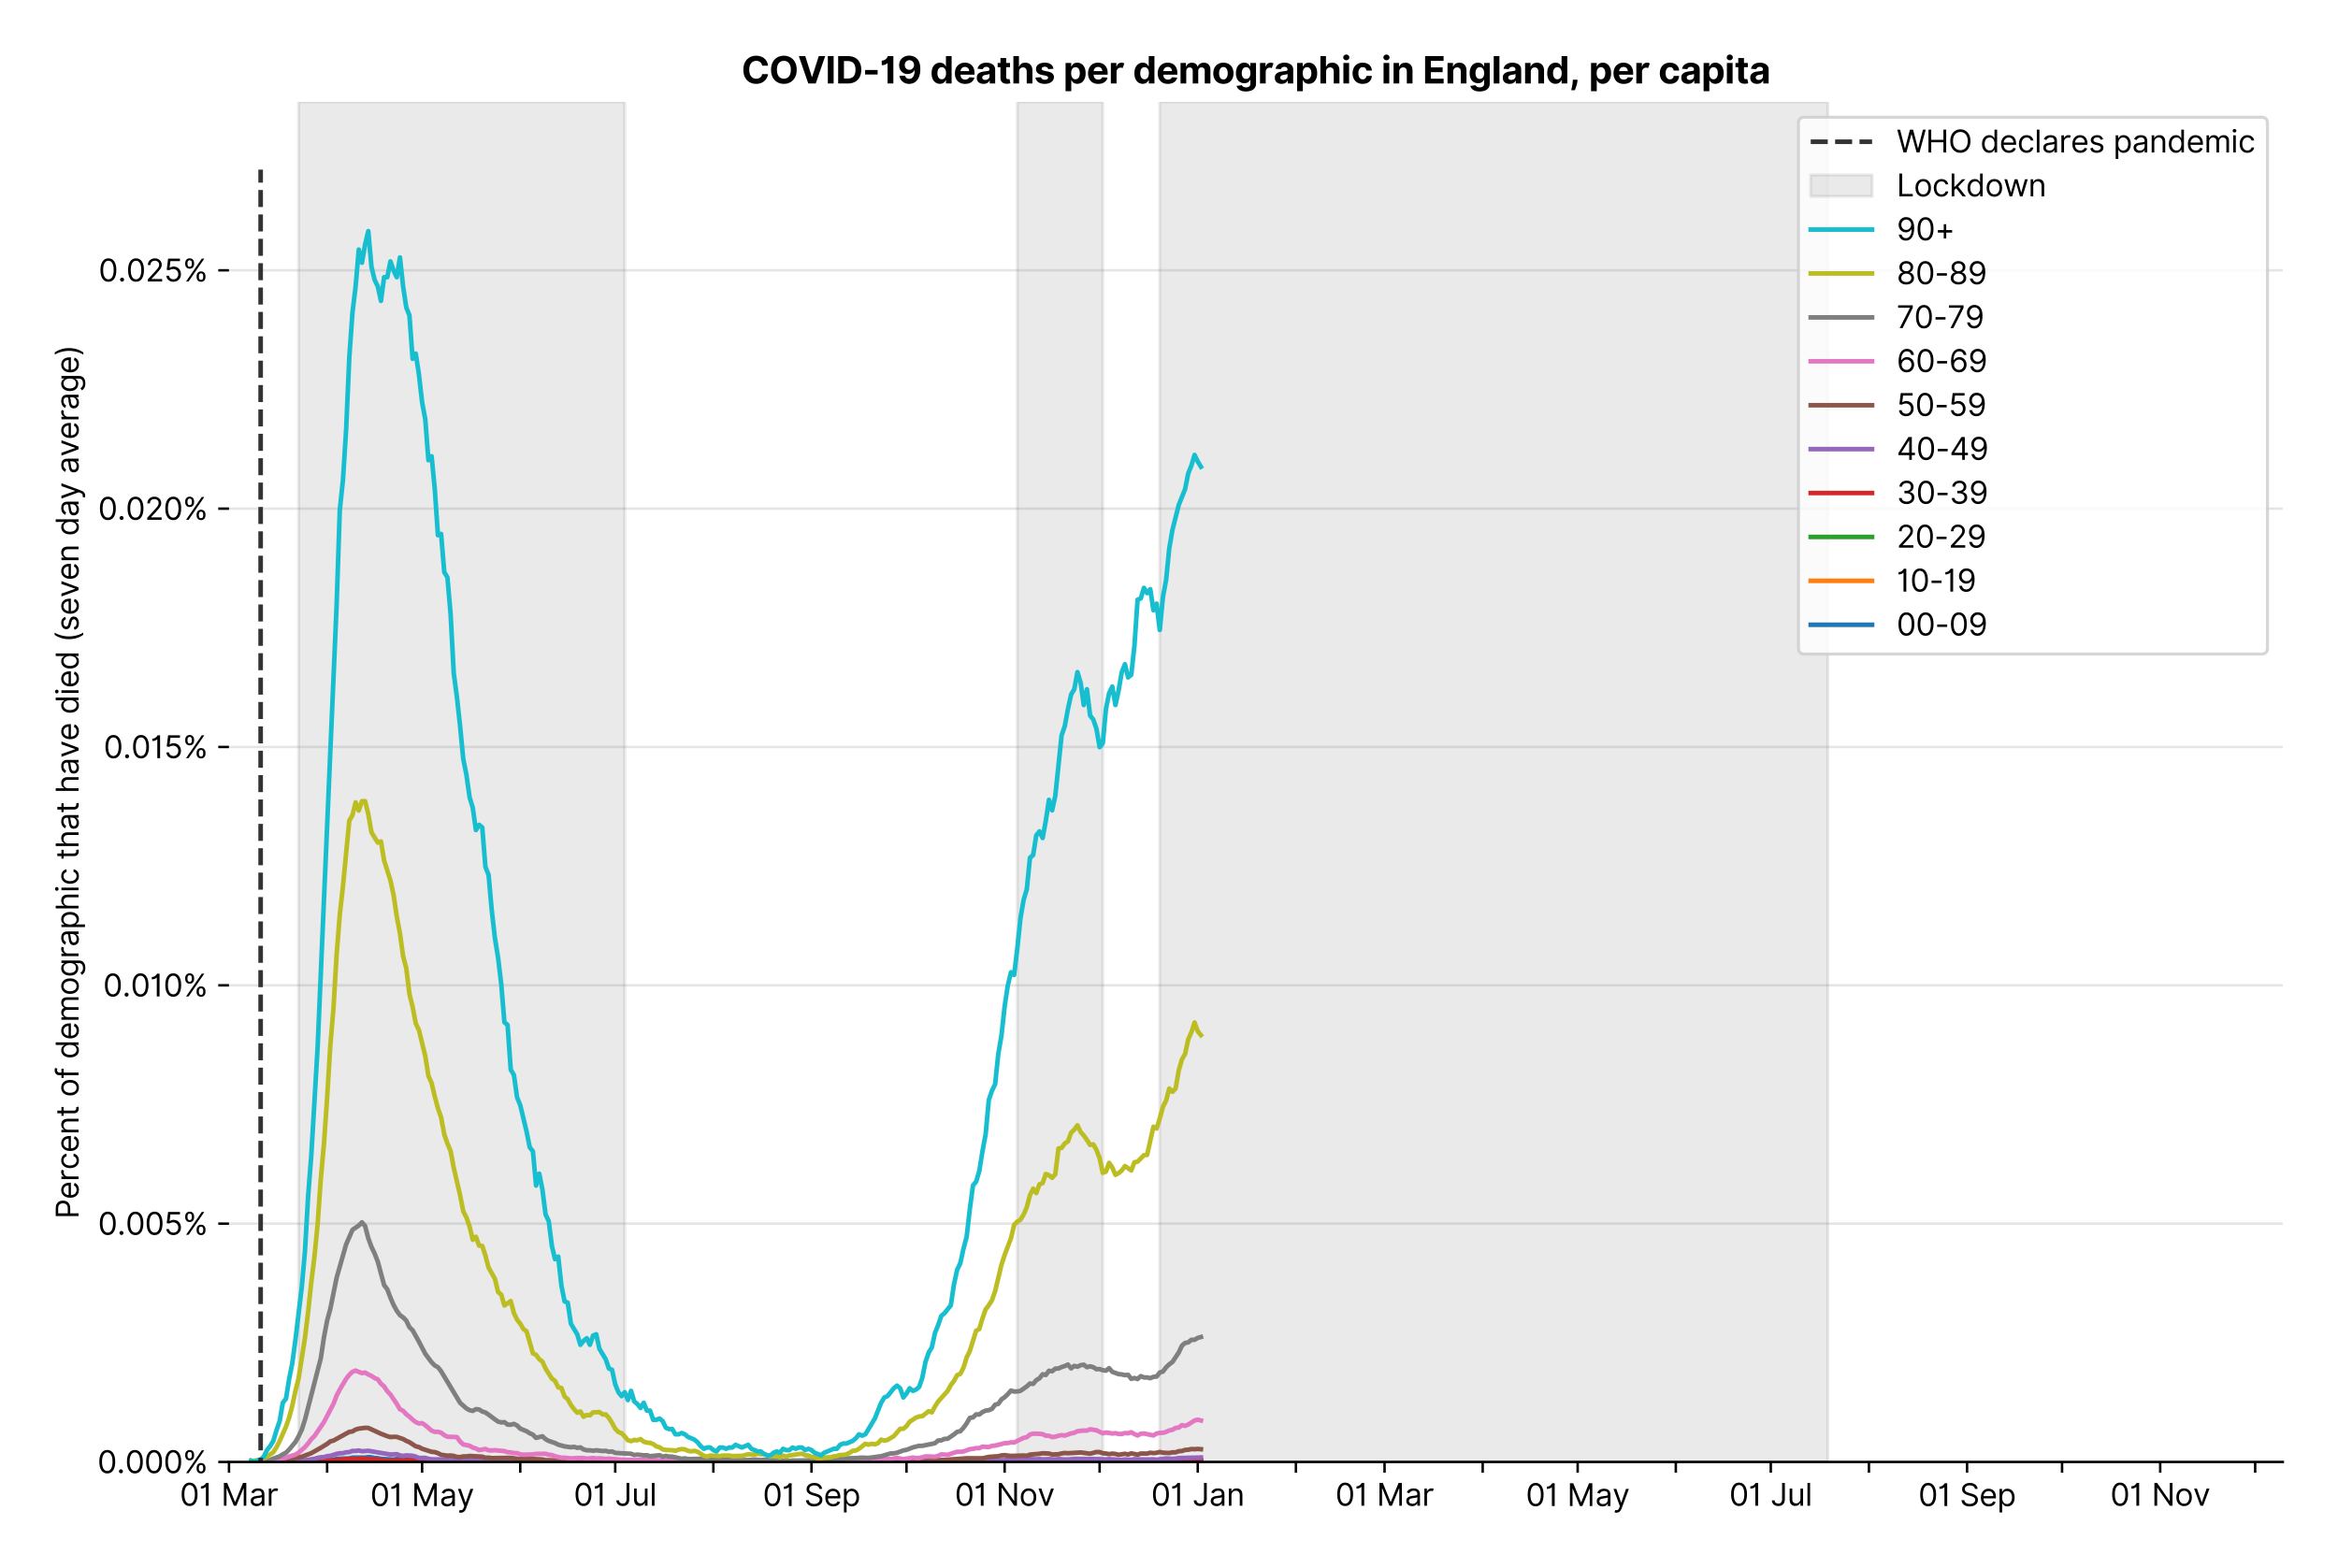 <?xml version="1.0" encoding="utf-8" standalone="no"?>
<!DOCTYPE svg PUBLIC "-//W3C//DTD SVG 1.1//EN"
  "http://www.w3.org/Graphics/SVG/1.1/DTD/svg11.dtd">
<svg xmlns:xlink="http://www.w3.org/1999/xlink" viewBox="0 0 762.255 511.234" xmlns="http://www.w3.org/2000/svg" version="1.1">
 <defs>
  <style type="text/css">*{stroke-linejoin: round; stroke-linecap: butt}</style>
 </defs>
 <g id="figure_1">
  <g id="patch_1">
   <path d="M 0 511.234 
L 762.255 511.234 
L 762.255 0 
L 0 0 
z
" style="fill: #ffffff"/>
  </g>
  <g id="axes_1">
   <g id="patch_2">
    <path d="M 74.655 476.745 
L 744.255 476.745 
L 744.255 33.225 
L 74.655 33.225 
z
" style="fill: #ffffff"/>
   </g>
   <g id="matplotlib.axis_1">
    <g id="xtick_1">
     <g id="line2d_1">
      <defs>
       <path id="mec4e126d1f" d="M 0 0 
L 0 3.5 
" style="stroke: #000000; stroke-width: 0.8"/>
      </defs>
      <g>
       <use xlink:href="#mec4e126d1f" x="74.655" y="476.745" style="stroke: #000000; stroke-width: 0.8"/>
      </g>
     </g>
     <g id="text_1">
      <!-- 01 Mar -->
      <g transform="translate(58.618 491.018)scale(0.1 -0.1)">
       <defs>
        <path id="Inter-Regular-30" d="M 2000 -64 
Q 1230 -64 806 561 
Q 382 1186 382 2327 
Q 382 3459 809 4088 
Q 1236 4718 2000 4718 
Q 2764 4718 3191 4088 
Q 3618 3459 3618 2327 
Q 3618 1186 3194 561 
Q 2771 -64 2000 -64 
z
M 2000 436 
Q 2509 436 2791 927 
Q 3073 1418 3073 2327 
Q 3073 3234 2789 3730 
Q 2505 4227 2000 4227 
Q 1496 4227 1211 3730 
Q 927 3234 927 2327 
Q 927 1418 1210 927 
Q 1493 436 2000 436 
z
" transform="scale(0.016)"/>
        <path id="Inter-Regular-31" d="M 1973 4655 
L 1973 0 
L 1409 0 
L 1409 3836 
L 1373 3836 
Q 1341 3773 1209 3692 
Q 1077 3611 868 3551 
Q 659 3491 391 3491 
L 391 3964 
Q 661 3964 859 4061 
Q 1057 4159 1190 4291 
Q 1323 4423 1392 4529 
Q 1461 4636 1473 4655 
L 1973 4655 
z
" transform="scale(0.016)"/>
        <path id="Inter-Regular-20" transform="scale(0.016)"/>
        <path id="Inter-Regular-4d" d="M 564 4655 
L 1236 4655 
L 2818 791 
L 2873 791 
L 4455 4655 
L 5127 4655 
L 5127 0 
L 4600 0 
L 4600 3536 
L 4555 3536 
L 3100 0 
L 2591 0 
L 1136 3536 
L 1091 3536 
L 1091 0 
L 564 0 
L 564 4655 
z
" transform="scale(0.016)"/>
        <path id="Inter-Regular-61" d="M 1518 -82 
Q 1186 -82 916 44 
Q 646 170 486 410 
Q 327 650 327 991 
Q 327 1291 445 1478 
Q 564 1666 761 1773 
Q 959 1880 1199 1933 
Q 1439 1986 1682 2018 
Q 2000 2059 2199 2080 
Q 2398 2102 2490 2154 
Q 2582 2207 2582 2336 
L 2582 2355 
Q 2582 2691 2399 2877 
Q 2216 3064 1846 3064 
Q 1461 3064 1243 2895 
Q 1025 2727 936 2536 
L 427 2718 
Q 564 3036 792 3214 
Q 1021 3393 1292 3464 
Q 1564 3536 1827 3536 
Q 1996 3536 2215 3496 
Q 2434 3457 2640 3334 
Q 2846 3211 2982 2963 
Q 3118 2716 3118 2300 
L 3118 0 
L 2582 0 
L 2582 473 
L 2555 473 
Q 2500 359 2373 229 
Q 2246 100 2034 9 
Q 1823 -82 1518 -82 
z
M 1600 400 
Q 1918 400 2137 525 
Q 2357 650 2469 847 
Q 2582 1045 2582 1264 
L 2582 1755 
Q 2548 1714 2433 1681 
Q 2318 1648 2169 1624 
Q 2021 1600 1881 1583 
Q 1741 1566 1655 1555 
Q 1446 1527 1265 1467 
Q 1084 1407 974 1287 
Q 864 1168 864 964 
Q 864 684 1072 542 
Q 1280 400 1600 400 
z
" transform="scale(0.016)"/>
        <path id="Inter-Regular-72" d="M 491 0 
L 491 3491 
L 1009 3491 
L 1009 2964 
L 1046 2964 
Q 1139 3223 1389 3384 
Q 1639 3545 1955 3545 
Q 2100 3545 2209 3511 
Q 2318 3477 2400 3418 
L 2218 2964 
Q 2161 2993 2085 3010 
Q 2009 3027 1909 3027 
Q 1527 3027 1277 2794 
Q 1027 2561 1027 2209 
L 1027 0 
L 491 0 
z
" transform="scale(0.016)"/>
       </defs>
       <use xlink:href="#Inter-Regular-30"/>
       <use xlink:href="#Inter-Regular-31" x="62.5"/>
       <use xlink:href="#Inter-Regular-20" x="106.676"/>
       <use xlink:href="#Inter-Regular-4d" x="134.801"/>
       <use xlink:href="#Inter-Regular-61" x="225.994"/>
       <use xlink:href="#Inter-Regular-72" x="282.386"/>
      </g>
     </g>
    </g>
    <g id="xtick_2">
     <g id="line2d_2">
      <g>
       <use xlink:href="#mec4e126d1f" x="106.652" y="476.745" style="stroke: #000000; stroke-width: 0.8"/>
      </g>
     </g>
    </g>
    <g id="xtick_3">
     <g id="line2d_3">
      <g>
       <use xlink:href="#mec4e126d1f" x="137.618" y="476.745" style="stroke: #000000; stroke-width: 0.8"/>
      </g>
     </g>
     <g id="text_2">
      <!-- 01 May -->
      <g transform="translate(120.715 491.117)scale(0.1 -0.1)">
       <defs>
        <path id="Inter-Regular-79" d="M 818 -1355 
Q 682 -1355 575 -1333 
Q 468 -1311 427 -1291 
L 564 -818 
Q 857 -893 1053 -814 
Q 1250 -736 1391 -345 
L 1509 -18 
L 218 3491 
L 800 3491 
L 1764 709 
L 1800 709 
L 2764 3491 
L 3346 3491 
L 1846 -564 
Q 1550 -1355 818 -1355 
z
" transform="scale(0.016)"/>
       </defs>
       <use xlink:href="#Inter-Regular-30"/>
       <use xlink:href="#Inter-Regular-31" x="62.5"/>
       <use xlink:href="#Inter-Regular-20" x="106.676"/>
       <use xlink:href="#Inter-Regular-4d" x="134.801"/>
       <use xlink:href="#Inter-Regular-61" x="225.994"/>
       <use xlink:href="#Inter-Regular-79" x="282.386"/>
      </g>
     </g>
    </g>
    <g id="xtick_4">
     <g id="line2d_4">
      <g>
       <use xlink:href="#mec4e126d1f" x="169.616" y="476.745" style="stroke: #000000; stroke-width: 0.8"/>
      </g>
     </g>
    </g>
    <g id="xtick_5">
     <g id="line2d_5">
      <g>
       <use xlink:href="#mec4e126d1f" x="200.581" y="476.745" style="stroke: #000000; stroke-width: 0.8"/>
      </g>
     </g>
     <g id="text_3">
      <!-- 01 Jul -->
      <g transform="translate(187.037 491.018)scale(0.1 -0.1)">
       <defs>
        <path id="Inter-Regular-4a" d="M 2346 4655 
L 2909 4655 
L 2909 1327 
Q 2909 657 2549 296 
Q 2189 -64 1582 -64 
Q 1200 -64 902 76 
Q 605 216 434 475 
Q 264 734 264 1091 
L 818 1091 
Q 818 795 1034 615 
Q 1250 436 1582 436 
Q 1948 436 2147 664 
Q 2346 893 2346 1327 
L 2346 4655 
z
" transform="scale(0.016)"/>
        <path id="Inter-Regular-75" d="M 2691 1427 
L 2691 3491 
L 3227 3491 
L 3227 0 
L 2691 0 
L 2691 591 
L 2655 591 
Q 2532 325 2273 140 
Q 2014 -45 1618 -45 
Q 1127 -45 809 280 
Q 491 605 491 1273 
L 491 3491 
L 1027 3491 
L 1027 1309 
Q 1027 927 1242 700 
Q 1457 473 1791 473 
Q 1991 473 2199 575 
Q 2407 677 2549 888 
Q 2691 1100 2691 1427 
z
" transform="scale(0.016)"/>
        <path id="Inter-Regular-6c" d="M 1027 4655 
L 1027 0 
L 491 0 
L 491 4655 
L 1027 4655 
z
" transform="scale(0.016)"/>
       </defs>
       <use xlink:href="#Inter-Regular-30"/>
       <use xlink:href="#Inter-Regular-31" x="62.5"/>
       <use xlink:href="#Inter-Regular-20" x="106.676"/>
       <use xlink:href="#Inter-Regular-4a" x="134.801"/>
       <use xlink:href="#Inter-Regular-75" x="189.063"/>
       <use xlink:href="#Inter-Regular-6c" x="247.159"/>
      </g>
     </g>
    </g>
    <g id="xtick_6">
     <g id="line2d_6">
      <g>
       <use xlink:href="#mec4e126d1f" x="232.579" y="476.745" style="stroke: #000000; stroke-width: 0.8"/>
      </g>
     </g>
    </g>
    <g id="xtick_7">
     <g id="line2d_7">
      <g>
       <use xlink:href="#mec4e126d1f" x="264.576" y="476.745" style="stroke: #000000; stroke-width: 0.8"/>
      </g>
     </g>
     <g id="text_4">
      <!-- 01 Sep -->
      <g transform="translate(248.689 491.117)scale(0.1 -0.1)">
       <defs>
        <path id="Inter-Regular-53" d="M 3109 3491 
Q 3068 3836 2777 4027 
Q 2486 4218 2064 4218 
Q 1600 4218 1318 3999 
Q 1036 3780 1036 3445 
Q 1036 3195 1189 3042 
Q 1343 2889 1553 2803 
Q 1764 2718 1936 2673 
L 2409 2545 
Q 2591 2498 2815 2414 
Q 3039 2330 3244 2185 
Q 3450 2041 3584 1816 
Q 3718 1591 3718 1264 
Q 3718 886 3521 581 
Q 3325 277 2949 97 
Q 2573 -82 2036 -82 
Q 1286 -82 845 272 
Q 405 627 364 1200 
L 946 1200 
Q 968 936 1124 764 
Q 1280 593 1519 510 
Q 1759 427 2036 427 
Q 2359 427 2616 533 
Q 2873 639 3023 828 
Q 3173 1018 3173 1273 
Q 3173 1505 3043 1650 
Q 2914 1795 2702 1886 
Q 2491 1977 2246 2045 
L 1673 2209 
Q 1127 2366 809 2657 
Q 491 2948 491 3418 
Q 491 3809 703 4101 
Q 916 4393 1276 4555 
Q 1636 4718 2082 4718 
Q 2532 4718 2882 4558 
Q 3232 4398 3437 4120 
Q 3643 3843 3655 3491 
L 3109 3491 
z
" transform="scale(0.016)"/>
        <path id="Inter-Regular-65" d="M 1955 -73 
Q 1450 -73 1085 151 
Q 721 375 524 778 
Q 327 1182 327 1718 
Q 327 2255 524 2665 
Q 721 3075 1074 3305 
Q 1427 3536 1900 3536 
Q 2173 3536 2439 3445 
Q 2705 3355 2923 3151 
Q 3141 2948 3270 2614 
Q 3400 2280 3400 1791 
L 3400 1564 
L 866 1564 
Q 884 1005 1183 707 
Q 1482 409 1955 409 
Q 2271 409 2498 545 
Q 2725 682 2827 955 
L 3346 809 
Q 3223 414 2854 170 
Q 2486 -73 1955 -73 
z
M 866 2027 
L 2855 2027 
Q 2855 2470 2595 2762 
Q 2336 3055 1900 3055 
Q 1593 3055 1368 2911 
Q 1143 2768 1013 2533 
Q 884 2298 866 2027 
z
" transform="scale(0.016)"/>
        <path id="Inter-Regular-70" d="M 491 -1309 
L 491 3491 
L 1009 3491 
L 1009 2936 
L 1073 2936 
Q 1132 3027 1237 3169 
Q 1343 3311 1542 3423 
Q 1741 3536 2082 3536 
Q 2523 3536 2859 3315 
Q 3196 3095 3384 2690 
Q 3573 2286 3573 1736 
Q 3573 1182 3384 776 
Q 3196 370 2861 148 
Q 2527 -73 2091 -73 
Q 1755 -73 1552 39 
Q 1350 152 1241 296 
Q 1132 441 1073 536 
L 1027 536 
L 1027 -1309 
L 491 -1309 
z
M 1018 1745 
Q 1018 1152 1276 780 
Q 1534 409 2018 409 
Q 2355 409 2581 587 
Q 2807 766 2921 1069 
Q 3036 1373 3036 1745 
Q 3036 2114 2923 2410 
Q 2811 2707 2585 2881 
Q 2359 3055 2018 3055 
Q 1527 3055 1272 2693 
Q 1018 2332 1018 1745 
z
" transform="scale(0.016)"/>
       </defs>
       <use xlink:href="#Inter-Regular-30"/>
       <use xlink:href="#Inter-Regular-31" x="62.5"/>
       <use xlink:href="#Inter-Regular-20" x="106.676"/>
       <use xlink:href="#Inter-Regular-53" x="134.801"/>
       <use xlink:href="#Inter-Regular-65" x="198.58"/>
       <use xlink:href="#Inter-Regular-70" x="256.818"/>
      </g>
     </g>
    </g>
    <g id="xtick_8">
     <g id="line2d_8">
      <g>
       <use xlink:href="#mec4e126d1f" x="295.542" y="476.745" style="stroke: #000000; stroke-width: 0.8"/>
      </g>
     </g>
    </g>
    <g id="xtick_9">
     <g id="line2d_9">
      <g>
       <use xlink:href="#mec4e126d1f" x="327.54" y="476.745" style="stroke: #000000; stroke-width: 0.8"/>
      </g>
     </g>
     <g id="text_5">
      <!-- 01 Nov -->
      <g transform="translate(311.269 491.018)scale(0.1 -0.1)">
       <defs>
        <path id="Inter-Regular-4e" d="M 4255 4655 
L 4255 0 
L 3709 0 
L 1173 3655 
L 1127 3655 
L 1127 0 
L 564 0 
L 564 4655 
L 1109 4655 
L 3655 991 
L 3700 991 
L 3700 4655 
L 4255 4655 
z
" transform="scale(0.016)"/>
        <path id="Inter-Regular-6f" d="M 1909 -73 
Q 1436 -73 1080 152 
Q 725 377 526 781 
Q 327 1186 327 1727 
Q 327 2273 526 2679 
Q 725 3086 1080 3311 
Q 1436 3536 1909 3536 
Q 2382 3536 2737 3311 
Q 3093 3086 3292 2679 
Q 3491 2273 3491 1727 
Q 3491 1186 3292 781 
Q 3093 377 2737 152 
Q 2382 -73 1909 -73 
z
M 1909 409 
Q 2268 409 2500 593 
Q 2732 777 2843 1077 
Q 2955 1377 2955 1727 
Q 2955 2077 2843 2379 
Q 2732 2682 2500 2868 
Q 2268 3055 1909 3055 
Q 1550 3055 1318 2868 
Q 1086 2682 975 2379 
Q 864 2077 864 1727 
Q 864 1377 975 1077 
Q 1086 777 1318 593 
Q 1550 409 1909 409 
z
" transform="scale(0.016)"/>
        <path id="Inter-Regular-76" d="M 3346 3491 
L 2055 0 
L 1509 0 
L 218 3491 
L 800 3491 
L 1764 709 
L 1800 709 
L 2764 3491 
L 3346 3491 
z
" transform="scale(0.016)"/>
       </defs>
       <use xlink:href="#Inter-Regular-30"/>
       <use xlink:href="#Inter-Regular-31" x="62.5"/>
       <use xlink:href="#Inter-Regular-20" x="106.676"/>
       <use xlink:href="#Inter-Regular-4e" x="134.801"/>
       <use xlink:href="#Inter-Regular-6f" x="210.085"/>
       <use xlink:href="#Inter-Regular-76" x="269.744"/>
      </g>
     </g>
    </g>
    <g id="xtick_10">
     <g id="line2d_10">
      <g>
       <use xlink:href="#mec4e126d1f" x="358.505" y="476.745" style="stroke: #000000; stroke-width: 0.8"/>
      </g>
     </g>
    </g>
    <g id="xtick_11">
     <g id="line2d_11">
      <g>
       <use xlink:href="#mec4e126d1f" x="390.503" y="476.745" style="stroke: #000000; stroke-width: 0.8"/>
      </g>
     </g>
     <g id="text_6">
      <!-- 01 Jan -->
      <g transform="translate(375.304 491.018)scale(0.1 -0.1)">
       <defs>
        <path id="Inter-Regular-6e" d="M 1027 2100 
L 1027 0 
L 491 0 
L 491 3491 
L 1009 3491 
L 1009 2945 
L 1055 2945 
Q 1177 3211 1427 3373 
Q 1677 3536 2073 3536 
Q 2602 3536 2928 3211 
Q 3255 2886 3255 2218 
L 3255 0 
L 2718 0 
L 2718 2182 
Q 2718 2593 2504 2824 
Q 2291 3055 1918 3055 
Q 1534 3055 1280 2806 
Q 1027 2557 1027 2100 
z
" transform="scale(0.016)"/>
       </defs>
       <use xlink:href="#Inter-Regular-30"/>
       <use xlink:href="#Inter-Regular-31" x="62.5"/>
       <use xlink:href="#Inter-Regular-20" x="106.676"/>
       <use xlink:href="#Inter-Regular-4a" x="134.801"/>
       <use xlink:href="#Inter-Regular-61" x="189.063"/>
       <use xlink:href="#Inter-Regular-6e" x="245.455"/>
      </g>
     </g>
    </g>
    <g id="xtick_12">
     <g id="line2d_12">
      <g>
       <use xlink:href="#mec4e126d1f" x="422.501" y="476.745" style="stroke: #000000; stroke-width: 0.8"/>
      </g>
     </g>
    </g>
    <g id="xtick_13">
     <g id="line2d_13">
      <g>
       <use xlink:href="#mec4e126d1f" x="451.402" y="476.745" style="stroke: #000000; stroke-width: 0.8"/>
      </g>
     </g>
     <g id="text_7">
      <!-- 01 Mar -->
      <g transform="translate(435.365 491.018)scale(0.1 -0.1)">
       <use xlink:href="#Inter-Regular-30"/>
       <use xlink:href="#Inter-Regular-31" x="62.5"/>
       <use xlink:href="#Inter-Regular-20" x="106.676"/>
       <use xlink:href="#Inter-Regular-4d" x="134.801"/>
       <use xlink:href="#Inter-Regular-61" x="225.994"/>
       <use xlink:href="#Inter-Regular-72" x="282.386"/>
      </g>
     </g>
    </g>
    <g id="xtick_14">
     <g id="line2d_14">
      <g>
       <use xlink:href="#mec4e126d1f" x="483.399" y="476.745" style="stroke: #000000; stroke-width: 0.8"/>
      </g>
     </g>
    </g>
    <g id="xtick_15">
     <g id="line2d_15">
      <g>
       <use xlink:href="#mec4e126d1f" x="514.365" y="476.745" style="stroke: #000000; stroke-width: 0.8"/>
      </g>
     </g>
     <g id="text_8">
      <!-- 01 May -->
      <g transform="translate(497.462 491.117)scale(0.1 -0.1)">
       <use xlink:href="#Inter-Regular-30"/>
       <use xlink:href="#Inter-Regular-31" x="62.5"/>
       <use xlink:href="#Inter-Regular-20" x="106.676"/>
       <use xlink:href="#Inter-Regular-4d" x="134.801"/>
       <use xlink:href="#Inter-Regular-61" x="225.994"/>
       <use xlink:href="#Inter-Regular-79" x="282.386"/>
      </g>
     </g>
    </g>
    <g id="xtick_16">
     <g id="line2d_16">
      <g>
       <use xlink:href="#mec4e126d1f" x="546.363" y="476.745" style="stroke: #000000; stroke-width: 0.8"/>
      </g>
     </g>
    </g>
    <g id="xtick_17">
     <g id="line2d_17">
      <g>
       <use xlink:href="#mec4e126d1f" x="577.328" y="476.745" style="stroke: #000000; stroke-width: 0.8"/>
      </g>
     </g>
     <g id="text_9">
      <!-- 01 Jul -->
      <g transform="translate(563.784 491.018)scale(0.1 -0.1)">
       <use xlink:href="#Inter-Regular-30"/>
       <use xlink:href="#Inter-Regular-31" x="62.5"/>
       <use xlink:href="#Inter-Regular-20" x="106.676"/>
       <use xlink:href="#Inter-Regular-4a" x="134.801"/>
       <use xlink:href="#Inter-Regular-75" x="189.063"/>
       <use xlink:href="#Inter-Regular-6c" x="247.159"/>
      </g>
     </g>
    </g>
    <g id="xtick_18">
     <g id="line2d_18">
      <g>
       <use xlink:href="#mec4e126d1f" x="609.326" y="476.745" style="stroke: #000000; stroke-width: 0.8"/>
      </g>
     </g>
    </g>
    <g id="xtick_19">
     <g id="line2d_19">
      <g>
       <use xlink:href="#mec4e126d1f" x="641.323" y="476.745" style="stroke: #000000; stroke-width: 0.8"/>
      </g>
     </g>
     <g id="text_10">
      <!-- 01 Sep -->
      <g transform="translate(625.436 491.117)scale(0.1 -0.1)">
       <use xlink:href="#Inter-Regular-30"/>
       <use xlink:href="#Inter-Regular-31" x="62.5"/>
       <use xlink:href="#Inter-Regular-20" x="106.676"/>
       <use xlink:href="#Inter-Regular-53" x="134.801"/>
       <use xlink:href="#Inter-Regular-65" x="198.58"/>
       <use xlink:href="#Inter-Regular-70" x="256.818"/>
      </g>
     </g>
    </g>
    <g id="xtick_20">
     <g id="line2d_20">
      <g>
       <use xlink:href="#mec4e126d1f" x="672.289" y="476.745" style="stroke: #000000; stroke-width: 0.8"/>
      </g>
     </g>
    </g>
    <g id="xtick_21">
     <g id="line2d_21">
      <g>
       <use xlink:href="#mec4e126d1f" x="704.287" y="476.745" style="stroke: #000000; stroke-width: 0.8"/>
      </g>
     </g>
     <g id="text_11">
      <!-- 01 Nov -->
      <g transform="translate(688.016 491.018)scale(0.1 -0.1)">
       <use xlink:href="#Inter-Regular-30"/>
       <use xlink:href="#Inter-Regular-31" x="62.5"/>
       <use xlink:href="#Inter-Regular-20" x="106.676"/>
       <use xlink:href="#Inter-Regular-4e" x="134.801"/>
       <use xlink:href="#Inter-Regular-6f" x="210.085"/>
       <use xlink:href="#Inter-Regular-76" x="269.744"/>
      </g>
     </g>
    </g>
    <g id="xtick_22">
     <g id="line2d_22">
      <g>
       <use xlink:href="#mec4e126d1f" x="735.252" y="476.745" style="stroke: #000000; stroke-width: 0.8"/>
      </g>
     </g>
    </g>
   </g>
   <g id="matplotlib.axis_2">
    <g id="ytick_1">
     <g id="line2d_23">
      <path d="M 74.655 476.745 
L 744.255 476.745 
" clip-path="url(#p513eb4f4ea)" style="fill: none; stroke: #e5e5e5; stroke-width: 0.8; stroke-linecap: square"/>
     </g>
     <g id="line2d_24">
      <defs>
       <path id="m5b4fe4a34d" d="M 0 0 
L -3.5 0 
" style="stroke: #000000; stroke-width: 0.8"/>
      </defs>
      <g>
       <use xlink:href="#m5b4fe4a34d" x="74.655" y="476.745" style="stroke: #000000; stroke-width: 0.8"/>
      </g>
     </g>
     <g id="text_12">
      <!-- 0.000% -->
      <g transform="translate(31.773 480.382)scale(0.1 -0.1)">
       <defs>
        <path id="Inter-Regular-2e" d="M 882 -36 
Q 714 -36 593 84 
Q 473 205 473 373 
Q 473 541 593 661 
Q 714 782 882 782 
Q 1050 782 1170 661 
Q 1291 541 1291 373 
Q 1291 205 1170 84 
Q 1050 -36 882 -36 
z
" transform="scale(0.016)"/>
        <path id="Inter-Regular-25" d="M 2855 873 
L 2855 1118 
Q 2855 1373 2960 1585 
Q 3066 1798 3269 1926 
Q 3473 2055 3764 2055 
Q 4059 2055 4259 1926 
Q 4459 1798 4561 1585 
Q 4664 1373 4664 1118 
L 4664 873 
Q 4664 618 4560 405 
Q 4457 193 4256 64 
Q 4055 -64 3764 -64 
Q 3468 -64 3266 64 
Q 3064 193 2959 405 
Q 2855 618 2855 873 
z
M 536 3536 
L 536 3782 
Q 536 4036 642 4248 
Q 748 4461 951 4589 
Q 1155 4718 1446 4718 
Q 1741 4718 1941 4589 
Q 2141 4461 2243 4248 
Q 2346 4036 2346 3782 
L 2346 3536 
Q 2346 3282 2242 3069 
Q 2139 2857 1937 2728 
Q 1736 2600 1446 2600 
Q 1150 2600 948 2728 
Q 746 2857 641 3069 
Q 536 3282 536 3536 
z
M 709 0 
L 3909 4655 
L 4427 4655 
L 1227 0 
L 709 0 
z
M 3318 1118 
L 3318 873 
Q 3318 661 3418 494 
Q 3518 327 3764 327 
Q 4002 327 4101 494 
Q 4200 661 4200 873 
L 4200 1118 
Q 4200 1330 4104 1497 
Q 4009 1664 3764 1664 
Q 3525 1664 3421 1497 
Q 3318 1330 3318 1118 
z
M 1000 3782 
L 1000 3536 
Q 1000 3325 1100 3158 
Q 1200 2991 1446 2991 
Q 1684 2991 1783 3158 
Q 1882 3325 1882 3536 
L 1882 3782 
Q 1882 3993 1786 4160 
Q 1691 4327 1446 4327 
Q 1207 4327 1103 4160 
Q 1000 3993 1000 3782 
z
" transform="scale(0.016)"/>
       </defs>
       <use xlink:href="#Inter-Regular-30"/>
       <use xlink:href="#Inter-Regular-2e" x="62.5"/>
       <use xlink:href="#Inter-Regular-30" x="90.057"/>
       <use xlink:href="#Inter-Regular-30" x="152.557"/>
       <use xlink:href="#Inter-Regular-30" x="215.057"/>
       <use xlink:href="#Inter-Regular-25" x="277.557"/>
      </g>
     </g>
    </g>
    <g id="ytick_2">
     <g id="line2d_25">
      <path d="M 74.655 399.026 
L 744.255 399.026 
" clip-path="url(#p513eb4f4ea)" style="fill: none; stroke: #e5e5e5; stroke-width: 0.8; stroke-linecap: square"/>
     </g>
     <g id="line2d_26">
      <g>
       <use xlink:href="#m5b4fe4a34d" x="74.655" y="399.026" style="stroke: #000000; stroke-width: 0.8"/>
      </g>
     </g>
     <g id="text_13">
      <!-- 0.005% -->
      <g transform="translate(31.944 402.663)scale(0.1 -0.1)">
       <defs>
        <path id="Inter-Regular-35" d="M 1936 -64 
Q 1536 -64 1216 95 
Q 896 255 702 532 
Q 509 809 491 1164 
L 1036 1164 
Q 1068 848 1324 642 
Q 1580 436 1936 436 
Q 2223 436 2447 570 
Q 2671 705 2799 940 
Q 2927 1175 2927 1473 
Q 2927 1777 2794 2017 
Q 2661 2257 2429 2395 
Q 2198 2534 1900 2536 
Q 1686 2539 1461 2472 
Q 1236 2405 1091 2300 
L 564 2364 
L 846 4655 
L 3264 4655 
L 3264 4155 
L 1318 4155 
L 1155 2782 
L 1182 2782 
Q 1325 2895 1541 2970 
Q 1757 3045 1991 3045 
Q 2418 3045 2753 2842 
Q 3089 2639 3281 2286 
Q 3473 1934 3473 1482 
Q 3473 1036 3274 687 
Q 3075 339 2727 137 
Q 2380 -64 1936 -64 
z
" transform="scale(0.016)"/>
       </defs>
       <use xlink:href="#Inter-Regular-30"/>
       <use xlink:href="#Inter-Regular-2e" x="62.5"/>
       <use xlink:href="#Inter-Regular-30" x="90.057"/>
       <use xlink:href="#Inter-Regular-30" x="152.557"/>
       <use xlink:href="#Inter-Regular-35" x="215.057"/>
       <use xlink:href="#Inter-Regular-25" x="275.852"/>
      </g>
     </g>
    </g>
    <g id="ytick_3">
     <g id="line2d_27">
      <path d="M 74.655 321.307 
L 744.255 321.307 
" clip-path="url(#p513eb4f4ea)" style="fill: none; stroke: #e5e5e5; stroke-width: 0.8; stroke-linecap: square"/>
     </g>
     <g id="line2d_28">
      <g>
       <use xlink:href="#m5b4fe4a34d" x="74.655" y="321.307" style="stroke: #000000; stroke-width: 0.8"/>
      </g>
     </g>
     <g id="text_14">
      <!-- 0.010% -->
      <g transform="translate(33.606 324.944)scale(0.1 -0.1)">
       <use xlink:href="#Inter-Regular-30"/>
       <use xlink:href="#Inter-Regular-2e" x="62.5"/>
       <use xlink:href="#Inter-Regular-30" x="90.057"/>
       <use xlink:href="#Inter-Regular-31" x="152.557"/>
       <use xlink:href="#Inter-Regular-30" x="196.733"/>
       <use xlink:href="#Inter-Regular-25" x="259.233"/>
      </g>
     </g>
    </g>
    <g id="ytick_4">
     <g id="line2d_29">
      <path d="M 74.655 243.588 
L 744.255 243.588 
" clip-path="url(#p513eb4f4ea)" style="fill: none; stroke: #e5e5e5; stroke-width: 0.8; stroke-linecap: square"/>
     </g>
     <g id="line2d_30">
      <g>
       <use xlink:href="#m5b4fe4a34d" x="74.655" y="243.588" style="stroke: #000000; stroke-width: 0.8"/>
      </g>
     </g>
     <g id="text_15">
      <!-- 0.015% -->
      <g transform="translate(33.777 247.225)scale(0.1 -0.1)">
       <use xlink:href="#Inter-Regular-30"/>
       <use xlink:href="#Inter-Regular-2e" x="62.5"/>
       <use xlink:href="#Inter-Regular-30" x="90.057"/>
       <use xlink:href="#Inter-Regular-31" x="152.557"/>
       <use xlink:href="#Inter-Regular-35" x="196.733"/>
       <use xlink:href="#Inter-Regular-25" x="257.528"/>
      </g>
     </g>
    </g>
    <g id="ytick_5">
     <g id="line2d_31">
      <path d="M 74.655 165.869 
L 744.255 165.869 
" clip-path="url(#p513eb4f4ea)" style="fill: none; stroke: #e5e5e5; stroke-width: 0.8; stroke-linecap: square"/>
     </g>
     <g id="line2d_32">
      <g>
       <use xlink:href="#m5b4fe4a34d" x="74.655" y="165.869" style="stroke: #000000; stroke-width: 0.8"/>
      </g>
     </g>
     <g id="text_16">
      <!-- 0.020% -->
      <g transform="translate(31.972 169.506)scale(0.1 -0.1)">
       <defs>
        <path id="Inter-Regular-32" d="M 482 0 
L 482 409 
L 2018 2091 
Q 2289 2386 2464 2605 
Q 2639 2825 2724 3019 
Q 2809 3214 2809 3427 
Q 2809 3795 2553 4011 
Q 2298 4227 1918 4227 
Q 1514 4227 1275 3985 
Q 1036 3743 1036 3345 
L 500 3345 
Q 500 3755 688 4064 
Q 877 4373 1203 4545 
Q 1530 4718 1936 4718 
Q 2346 4718 2661 4545 
Q 2977 4373 3156 4079 
Q 3336 3786 3336 3427 
Q 3336 3170 3244 2926 
Q 3152 2682 2926 2383 
Q 2700 2084 2300 1655 
L 1255 536 
L 1255 500 
L 3418 500 
L 3418 0 
L 482 0 
z
" transform="scale(0.016)"/>
       </defs>
       <use xlink:href="#Inter-Regular-30"/>
       <use xlink:href="#Inter-Regular-2e" x="62.5"/>
       <use xlink:href="#Inter-Regular-30" x="90.057"/>
       <use xlink:href="#Inter-Regular-32" x="152.557"/>
       <use xlink:href="#Inter-Regular-30" x="213.068"/>
       <use xlink:href="#Inter-Regular-25" x="275.568"/>
      </g>
     </g>
    </g>
    <g id="ytick_6">
     <g id="line2d_33">
      <path d="M 74.655 88.15 
L 744.255 88.15 
" clip-path="url(#p513eb4f4ea)" style="fill: none; stroke: #e5e5e5; stroke-width: 0.8; stroke-linecap: square"/>
     </g>
     <g id="line2d_34">
      <g>
       <use xlink:href="#m5b4fe4a34d" x="74.655" y="88.15" style="stroke: #000000; stroke-width: 0.8"/>
      </g>
     </g>
     <g id="text_17">
      <!-- 0.025% -->
      <g transform="translate(32.142 91.787)scale(0.1 -0.1)">
       <use xlink:href="#Inter-Regular-30"/>
       <use xlink:href="#Inter-Regular-2e" x="62.5"/>
       <use xlink:href="#Inter-Regular-30" x="90.057"/>
       <use xlink:href="#Inter-Regular-32" x="152.557"/>
       <use xlink:href="#Inter-Regular-35" x="213.068"/>
       <use xlink:href="#Inter-Regular-25" x="273.864"/>
      </g>
     </g>
    </g>
    <g id="text_18">
     <!-- Percent of demographic that have died (seven day average) -->
     <g transform="translate(25.614 397.458)rotate(-90)scale(0.1 -0.1)">
      <defs>
       <path id="Inter-Regular-50" d="M 564 0 
L 564 4655 
L 2136 4655 
Q 2684 4655 3033 4458 
Q 3382 4261 3550 3927 
Q 3718 3593 3718 3182 
Q 3718 2770 3551 2434 
Q 3384 2098 3036 1899 
Q 2689 1700 2146 1700 
L 1127 1700 
L 1127 0 
L 564 0 
z
M 1127 2200 
L 2127 2200 
Q 2689 2200 2926 2482 
Q 3164 2764 3164 3182 
Q 3164 3602 2925 3878 
Q 2686 4155 2118 4155 
L 1127 4155 
L 1127 2200 
z
" transform="scale(0.016)"/>
       <path id="Inter-Regular-63" d="M 1909 -73 
Q 1418 -73 1063 159 
Q 709 391 518 798 
Q 327 1205 327 1727 
Q 327 2259 524 2667 
Q 721 3075 1074 3305 
Q 1427 3536 1900 3536 
Q 2268 3536 2563 3400 
Q 2859 3264 3047 3018 
Q 3236 2773 3282 2445 
L 2746 2445 
Q 2684 2684 2474 2869 
Q 2264 3055 1909 3055 
Q 1439 3055 1151 2697 
Q 864 2339 864 1745 
Q 864 1139 1148 774 
Q 1432 409 1909 409 
Q 2223 409 2447 570 
Q 2671 732 2746 1018 
L 3282 1018 
Q 3236 709 3058 462 
Q 2880 216 2588 71 
Q 2296 -73 1909 -73 
z
" transform="scale(0.016)"/>
       <path id="Inter-Regular-74" d="M 2009 3491 
L 2009 3036 
L 1264 3036 
L 1264 1000 
Q 1264 773 1331 660 
Q 1398 548 1503 510 
Q 1609 473 1727 473 
Q 1816 473 1873 483 
Q 1930 493 1964 500 
L 2073 18 
Q 2018 -2 1920 -23 
Q 1823 -45 1673 -45 
Q 1446 -45 1228 52 
Q 1011 150 869 350 
Q 727 550 727 855 
L 727 3036 
L 200 3036 
L 200 3491 
L 727 3491 
L 727 4327 
L 1264 4327 
L 1264 3491 
L 2009 3491 
z
" transform="scale(0.016)"/>
       <path id="Inter-Regular-66" d="M 2046 3491 
L 2046 3036 
L 1264 3036 
L 1264 0 
L 727 0 
L 727 3036 
L 164 3036 
L 164 3491 
L 727 3491 
L 727 3973 
Q 727 4273 868 4473 
Q 1009 4673 1234 4773 
Q 1459 4873 1709 4873 
Q 1907 4873 2032 4841 
Q 2157 4809 2218 4782 
L 2064 4318 
Q 2023 4332 1951 4352 
Q 1880 4373 1764 4373 
Q 1498 4373 1381 4239 
Q 1264 4105 1264 3845 
L 1264 3491 
L 2046 3491 
z
" transform="scale(0.016)"/>
       <path id="Inter-Regular-64" d="M 1809 -73 
Q 1373 -73 1039 148 
Q 705 370 516 776 
Q 327 1182 327 1736 
Q 327 2286 516 2690 
Q 705 3095 1041 3315 
Q 1377 3536 1818 3536 
Q 2159 3536 2358 3423 
Q 2557 3311 2662 3169 
Q 2768 3027 2827 2936 
L 2873 2936 
L 2873 4655 
L 3409 4655 
L 3409 0 
L 2891 0 
L 2891 536 
L 2827 536 
Q 2768 441 2659 296 
Q 2550 152 2348 39 
Q 2146 -73 1809 -73 
z
M 1882 409 
Q 2366 409 2624 780 
Q 2882 1152 2882 1745 
Q 2882 2332 2627 2693 
Q 2373 3055 1882 3055 
Q 1541 3055 1315 2881 
Q 1089 2707 976 2410 
Q 864 2114 864 1745 
Q 864 1373 978 1069 
Q 1093 766 1319 587 
Q 1546 409 1882 409 
z
" transform="scale(0.016)"/>
       <path id="Inter-Regular-6d" d="M 491 0 
L 491 3491 
L 1009 3491 
L 1009 2945 
L 1055 2945 
Q 1164 3225 1407 3380 
Q 1650 3536 1991 3536 
Q 2336 3536 2567 3380 
Q 2798 3225 2927 2945 
L 2964 2945 
Q 3098 3216 3366 3376 
Q 3634 3536 4009 3536 
Q 4477 3536 4775 3244 
Q 5073 2952 5073 2336 
L 5073 0 
L 4536 0 
L 4536 2336 
Q 4536 2723 4325 2889 
Q 4114 3055 3827 3055 
Q 3459 3055 3257 2833 
Q 3055 2611 3055 2273 
L 3055 0 
L 2509 0 
L 2509 2391 
Q 2509 2689 2316 2872 
Q 2123 3055 1818 3055 
Q 1609 3055 1428 2943 
Q 1248 2832 1137 2635 
Q 1027 2439 1027 2182 
L 1027 0 
L 491 0 
z
" transform="scale(0.016)"/>
       <path id="Inter-Regular-67" d="M 1900 -1382 
Q 1316 -1382 976 -1169 
Q 636 -957 473 -682 
L 900 -382 
Q 973 -477 1084 -601 
Q 1196 -725 1390 -817 
Q 1584 -909 1900 -909 
Q 2323 -909 2598 -704 
Q 2873 -500 2873 -64 
L 2873 645 
L 2827 645 
Q 2768 550 2660 410 
Q 2552 270 2351 162 
Q 2150 55 1809 55 
Q 1386 55 1051 255 
Q 716 455 521 836 
Q 327 1218 327 1764 
Q 327 2300 516 2699 
Q 705 3098 1041 3317 
Q 1377 3536 1818 3536 
Q 2159 3536 2360 3423 
Q 2561 3311 2669 3169 
Q 2777 3027 2836 2936 
L 2891 2936 
L 2891 3491 
L 3409 3491 
L 3409 -100 
Q 3409 -550 3205 -833 
Q 3002 -1116 2660 -1249 
Q 2318 -1382 1900 -1382 
z
M 1882 536 
Q 2366 536 2624 864 
Q 2882 1193 2882 1773 
Q 2882 2339 2627 2697 
Q 2373 3055 1882 3055 
Q 1541 3055 1315 2882 
Q 1089 2709 976 2418 
Q 864 2127 864 1773 
Q 864 1227 1120 881 
Q 1377 536 1882 536 
z
" transform="scale(0.016)"/>
       <path id="Inter-Regular-68" d="M 1027 2100 
L 1027 0 
L 491 0 
L 491 4655 
L 1027 4655 
L 1027 2945 
L 1073 2945 
Q 1196 3216 1442 3376 
Q 1689 3536 2100 3536 
Q 2636 3536 2963 3213 
Q 3291 2891 3291 2218 
L 3291 0 
L 2755 0 
L 2755 2182 
Q 2755 2598 2540 2826 
Q 2325 3055 1946 3055 
Q 1548 3055 1287 2806 
Q 1027 2557 1027 2100 
z
" transform="scale(0.016)"/>
       <path id="Inter-Regular-69" d="M 491 0 
L 491 3491 
L 1027 3491 
L 1027 0 
L 491 0 
z
M 764 4073 
Q 607 4073 494 4179 
Q 382 4286 382 4436 
Q 382 4586 494 4693 
Q 607 4800 764 4800 
Q 921 4800 1033 4693 
Q 1146 4586 1146 4436 
Q 1146 4286 1033 4179 
Q 921 4073 764 4073 
z
" transform="scale(0.016)"/>
       <path id="Inter-Regular-28" d="M 682 1964 
Q 682 2823 906 3544 
Q 1130 4266 1546 4873 
L 2018 4873 
Q 1800 4573 1623 4095 
Q 1446 3618 1341 3061 
Q 1236 2505 1236 1964 
Q 1236 1423 1341 866 
Q 1446 309 1623 -168 
Q 1800 -645 2018 -945 
L 1546 -945 
Q 1130 -339 906 383 
Q 682 1105 682 1964 
z
" transform="scale(0.016)"/>
       <path id="Inter-Regular-73" d="M 2964 2709 
L 2482 2573 
Q 2411 2755 2245 2914 
Q 2080 3073 1727 3073 
Q 1407 3073 1194 2926 
Q 982 2780 982 2555 
Q 982 2355 1127 2239 
Q 1273 2123 1582 2045 
L 2100 1918 
Q 3027 1691 3027 973 
Q 3027 673 2855 436 
Q 2684 200 2377 63 
Q 2071 -73 1664 -73 
Q 1130 -73 780 159 
Q 430 391 336 836 
L 846 964 
Q 989 400 1655 400 
Q 2030 400 2251 560 
Q 2473 720 2473 945 
Q 2473 1316 1955 1436 
L 1373 1573 
Q 893 1686 669 1926 
Q 446 2166 446 2527 
Q 446 2823 613 3050 
Q 780 3277 1069 3406 
Q 1359 3536 1727 3536 
Q 2246 3536 2542 3309 
Q 2839 3082 2964 2709 
z
" transform="scale(0.016)"/>
       <path id="Inter-Regular-29" d="M 1638 1940 
Q 1638 1081 1414 359 
Q 1191 -362 775 -969 
L 302 -969 
Q 520 -669 697 -191 
Q 875 286 979 842 
Q 1084 1399 1084 1940 
Q 1084 2481 979 3038 
Q 875 3595 697 4072 
Q 520 4549 302 4849 
L 775 4849 
Q 1191 4243 1414 3521 
Q 1638 2799 1638 1940 
z
" transform="scale(0.016)"/>
      </defs>
      <use xlink:href="#Inter-Regular-50"/>
      <use xlink:href="#Inter-Regular-65" x="63.494"/>
      <use xlink:href="#Inter-Regular-72" x="121.733"/>
      <use xlink:href="#Inter-Regular-63" x="160.085"/>
      <use xlink:href="#Inter-Regular-65" x="215.909"/>
      <use xlink:href="#Inter-Regular-6e" x="274.148"/>
      <use xlink:href="#Inter-Regular-74" x="332.671"/>
      <use xlink:href="#Inter-Regular-20" x="369.034"/>
      <use xlink:href="#Inter-Regular-6f" x="397.159"/>
      <use xlink:href="#Inter-Regular-66" x="456.818"/>
      <use xlink:href="#Inter-Regular-20" x="492.898"/>
      <use xlink:href="#Inter-Regular-64" x="521.023"/>
      <use xlink:href="#Inter-Regular-65" x="583.097"/>
      <use xlink:href="#Inter-Regular-6d" x="641.335"/>
      <use xlink:href="#Inter-Regular-6f" x="728.267"/>
      <use xlink:href="#Inter-Regular-67" x="787.926"/>
      <use xlink:href="#Inter-Regular-72" x="848.864"/>
      <use xlink:href="#Inter-Regular-61" x="887.216"/>
      <use xlink:href="#Inter-Regular-70" x="943.608"/>
      <use xlink:href="#Inter-Regular-68" x="1004.546"/>
      <use xlink:href="#Inter-Regular-69" x="1063.637"/>
      <use xlink:href="#Inter-Regular-63" x="1087.358"/>
      <use xlink:href="#Inter-Regular-20" x="1143.182"/>
      <use xlink:href="#Inter-Regular-74" x="1171.307"/>
      <use xlink:href="#Inter-Regular-68" x="1207.671"/>
      <use xlink:href="#Inter-Regular-61" x="1266.762"/>
      <use xlink:href="#Inter-Regular-74" x="1323.154"/>
      <use xlink:href="#Inter-Regular-20" x="1359.517"/>
      <use xlink:href="#Inter-Regular-68" x="1387.642"/>
      <use xlink:href="#Inter-Regular-61" x="1446.733"/>
      <use xlink:href="#Inter-Regular-76" x="1503.125"/>
      <use xlink:href="#Inter-Regular-65" x="1558.807"/>
      <use xlink:href="#Inter-Regular-20" x="1617.046"/>
      <use xlink:href="#Inter-Regular-64" x="1645.171"/>
      <use xlink:href="#Inter-Regular-69" x="1707.245"/>
      <use xlink:href="#Inter-Regular-65" x="1730.966"/>
      <use xlink:href="#Inter-Regular-64" x="1789.205"/>
      <use xlink:href="#Inter-Regular-20" x="1851.279"/>
      <use xlink:href="#Inter-Regular-28" x="1879.404"/>
      <use xlink:href="#Inter-Regular-73" x="1915.625"/>
      <use xlink:href="#Inter-Regular-65" x="1967.898"/>
      <use xlink:href="#Inter-Regular-76" x="2026.137"/>
      <use xlink:href="#Inter-Regular-65" x="2081.819"/>
      <use xlink:href="#Inter-Regular-6e" x="2140.057"/>
      <use xlink:href="#Inter-Regular-20" x="2198.58"/>
      <use xlink:href="#Inter-Regular-64" x="2226.705"/>
      <use xlink:href="#Inter-Regular-61" x="2288.779"/>
      <use xlink:href="#Inter-Regular-79" x="2345.171"/>
      <use xlink:href="#Inter-Regular-20" x="2400.853"/>
      <use xlink:href="#Inter-Regular-61" x="2428.978"/>
      <use xlink:href="#Inter-Regular-76" x="2485.37"/>
      <use xlink:href="#Inter-Regular-65" x="2541.052"/>
      <use xlink:href="#Inter-Regular-72" x="2599.29"/>
      <use xlink:href="#Inter-Regular-61" x="2637.643"/>
      <use xlink:href="#Inter-Regular-67" x="2694.035"/>
      <use xlink:href="#Inter-Regular-65" x="2754.972"/>
      <use xlink:href="#Inter-Regular-29" x="2813.211"/>
     </g>
    </g>
   </g>
   <g id="patch_3">
    <path d="M 97.363 476.745 
L 97.363 33.225 
L 203.678 33.225 
L 203.678 476.745 
z
" clip-path="url(#p513eb4f4ea)" style="fill: #777777; opacity: 0.15; stroke: #777777; stroke-linejoin: miter"/>
   </g>
   <g id="patch_4">
    <path d="M 331.668 476.745 
L 331.668 33.225 
L 359.537 33.225 
L 359.537 476.745 
z
" clip-path="url(#p513eb4f4ea)" style="fill: #777777; opacity: 0.15; stroke: #777777; stroke-linejoin: miter"/>
   </g>
   <g id="patch_5">
    <path d="M 378.117 476.745 
L 378.117 33.225 
L 595.907 33.225 
L 595.907 476.745 
z
" clip-path="url(#p513eb4f4ea)" style="fill: #777777; opacity: 0.15; stroke: #777777; stroke-linejoin: miter"/>
   </g>
   <g id="line2d_35">
    <path d="M 81.88 476.745 
L 87.041 476.68 
L 97.363 476.583 
L 102.524 476.355 
L 104.588 476.258 
L 106.652 476.096 
L 108.717 475.998 
L 109.749 475.706 
L 113.878 475.576 
L 114.91 475.316 
L 119.039 475.316 
L 120.071 475.154 
L 121.103 475.219 
L 122.135 475.479 
L 123.167 475.511 
L 124.2 475.738 
L 128.328 475.966 
L 129.36 475.771 
L 131.425 475.901 
L 133.489 475.738 
L 136.586 476.388 
L 137.618 476.42 
L 138.65 476.323 
L 140.714 476.518 
L 143.811 476.388 
L 147.94 476.583 
L 155.165 476.453 
L 163.422 476.648 
L 166.519 476.615 
L 168.583 476.713 
L 175.809 476.615 
L 177.873 476.55 
L 184.066 476.648 
L 186.131 476.615 
L 192.324 476.68 
L 194.388 476.745 
L 297.606 476.648 
L 302.767 476.583 
L 333.733 476.485 
L 340.958 476.355 
L 347.151 476.453 
L 349.216 476.388 
L 367.795 476.485 
L 368.827 476.55 
L 369.859 476.453 
L 373.988 476.55 
L 376.052 476.453 
L 378.117 476.453 
L 380.181 476.355 
L 388.438 476.29 
L 389.471 476.225 
L 391.535 476.355 
L 391.535 476.355 
" clip-path="url(#p513eb4f4ea)" style="fill: none; stroke: #1f77b4; stroke-width: 1.5; stroke-linecap: square"/>
   </g>
   <g id="line2d_36">
    <path d="M 81.88 476.745 
L 108.717 476.642 
L 111.813 476.642 
L 391.535 476.745 
L 391.535 476.745 
" clip-path="url(#p513eb4f4ea)" style="fill: none; stroke: #ff7f0e; stroke-width: 1.5; stroke-linecap: square"/>
   </g>
   <g id="line2d_37">
    <path d="M 81.88 476.745 
L 100.459 476.654 
L 104.588 476.471 
L 106.652 476.319 
L 109.749 476.319 
L 111.813 476.349 
L 112.845 476.41 
L 114.91 476.379 
L 116.974 476.379 
L 121.103 476.593 
L 129.36 476.41 
L 134.521 476.654 
L 391.535 476.654 
L 391.535 476.654 
" clip-path="url(#p513eb4f4ea)" style="fill: none; stroke: #2ca02c; stroke-width: 1.5; stroke-linecap: square"/>
   </g>
   <g id="line2d_38">
    <path d="M 81.88 476.745 
L 95.298 476.657 
L 98.395 476.509 
L 99.427 476.362 
L 103.556 476.274 
L 104.588 476.333 
L 105.62 476.274 
L 106.652 476.333 
L 108.717 476.127 
L 109.749 476.127 
L 112.845 475.803 
L 114.91 475.773 
L 115.942 475.832 
L 116.974 475.656 
L 119.039 475.626 
L 120.071 475.803 
L 123.167 475.95 
L 125.232 476.303 
L 133.489 476.156 
L 139.682 476.421 
L 145.875 476.539 
L 150.004 476.48 
L 161.358 476.716 
L 305.864 476.627 
L 309.993 476.598 
L 333.733 476.539 
L 335.797 476.451 
L 340.958 476.509 
L 344.055 476.421 
L 349.216 476.362 
L 359.537 476.421 
L 361.602 476.598 
L 362.634 476.509 
L 363.666 476.598 
L 368.827 476.362 
L 369.859 476.451 
L 370.891 476.421 
L 372.956 476.509 
L 379.149 476.598 
L 381.213 476.509 
L 383.278 476.509 
L 385.342 476.362 
L 390.503 476.097 
L 391.535 476.156 
L 391.535 476.156 
" clip-path="url(#p513eb4f4ea)" style="fill: none; stroke: #d62728; stroke-width: 1.5; stroke-linecap: square"/>
   </g>
   <g id="line2d_39">
    <path d="M 81.88 476.745 
L 87.041 476.683 
L 93.234 476.62 
L 99.427 476.184 
L 102.524 475.717 
L 103.556 475.406 
L 104.588 475.219 
L 105.62 475.157 
L 106.652 474.845 
L 107.685 474.752 
L 109.749 474.098 
L 110.781 473.911 
L 111.813 473.88 
L 112.845 473.6 
L 113.878 473.537 
L 114.91 473.132 
L 115.942 473.164 
L 116.974 473.008 
L 118.006 473.257 
L 120.071 473.101 
L 127.296 474.316 
L 129.36 474.191 
L 130.393 474.596 
L 131.425 474.783 
L 132.457 474.596 
L 134.521 474.721 
L 135.554 475.001 
L 136.586 475.437 
L 138.65 475.406 
L 139.682 475.717 
L 140.714 475.873 
L 146.908 475.998 
L 147.94 475.966 
L 148.972 476.06 
L 150.004 475.966 
L 155.165 476.184 
L 162.39 476.247 
L 163.422 476.371 
L 165.487 476.371 
L 169.616 476.527 
L 174.776 476.465 
L 176.841 476.402 
L 178.905 476.34 
L 182.002 476.527 
L 184.066 476.62 
L 185.098 476.714 
L 187.163 476.652 
L 190.259 476.652 
L 199.549 476.558 
L 202.645 476.558 
L 206.774 476.652 
L 211.935 476.714 
L 227.418 476.62 
L 230.514 476.527 
L 238.772 476.683 
L 241.868 476.652 
L 248.062 476.745 
L 286.252 476.652 
L 290.381 476.62 
L 300.703 476.527 
L 302.767 476.496 
L 307.928 476.558 
L 311.025 476.496 
L 314.121 476.247 
L 318.25 476.153 
L 321.347 476.091 
L 324.443 476.247 
L 328.572 476.06 
L 329.604 475.873 
L 332.701 475.593 
L 333.733 475.748 
L 336.829 475.811 
L 337.862 475.873 
L 338.894 475.78 
L 339.926 475.904 
L 341.99 475.811 
L 344.055 475.935 
L 345.087 475.78 
L 347.151 475.935 
L 348.183 475.935 
L 350.248 475.748 
L 358.505 475.811 
L 360.57 475.904 
L 361.602 475.811 
L 364.698 475.998 
L 365.73 476.029 
L 366.763 475.904 
L 368.827 475.998 
L 369.859 475.842 
L 373.988 475.935 
L 376.052 475.873 
L 377.084 475.998 
L 380.181 475.593 
L 382.245 475.717 
L 383.278 475.655 
L 384.31 475.468 
L 391.535 475.281 
L 391.535 475.281 
" clip-path="url(#p513eb4f4ea)" style="fill: none; stroke: #9467bd; stroke-width: 1.5; stroke-linecap: square"/>
   </g>
   <g id="line2d_40">
    <path d="M 81.88 476.716 
L 89.105 476.657 
L 92.202 476.423 
L 93.234 476.247 
L 94.266 475.954 
L 95.298 475.807 
L 96.331 475.456 
L 98.395 475.045 
L 101.491 473.873 
L 104.588 472.115 
L 106.652 470.855 
L 107.685 470.035 
L 108.717 469.771 
L 113.878 466.929 
L 114.91 466.782 
L 115.942 466.167 
L 116.974 465.874 
L 119.039 465.61 
L 120.071 465.64 
L 124.2 467.544 
L 126.264 468.335 
L 127.296 468.628 
L 128.328 468.54 
L 129.36 468.57 
L 131.425 469.273 
L 132.457 469.859 
L 133.489 470.299 
L 135.554 471.646 
L 136.586 471.881 
L 137.618 472.438 
L 140.714 473.434 
L 141.747 473.522 
L 142.779 473.873 
L 143.811 474.401 
L 145.875 474.694 
L 146.908 474.635 
L 147.94 474.782 
L 148.972 475.104 
L 150.004 475.163 
L 151.036 474.928 
L 152.068 474.928 
L 153.101 474.782 
L 157.229 475.016 
L 158.262 475.368 
L 159.294 475.339 
L 160.326 475.485 
L 166.519 475.397 
L 169.616 475.837 
L 170.648 475.632 
L 176.841 475.925 
L 177.873 476.159 
L 180.97 476.218 
L 183.034 476.305 
L 186.131 476.335 
L 189.227 476.305 
L 195.42 476.393 
L 199.549 476.364 
L 202.645 476.423 
L 204.71 476.335 
L 206.774 476.393 
L 209.871 476.423 
L 212.967 476.598 
L 218.128 476.657 
L 223.289 476.598 
L 226.386 476.598 
L 229.482 476.598 
L 271.802 476.628 
L 273.866 476.745 
L 277.995 476.716 
L 286.252 476.628 
L 292.445 476.511 
L 295.542 476.511 
L 298.639 476.423 
L 307.928 476.071 
L 315.153 475.544 
L 320.314 475.544 
L 322.379 475.104 
L 325.475 474.87 
L 326.507 474.606 
L 327.54 474.518 
L 329.604 474.782 
L 333.733 474.635 
L 334.765 474.723 
L 335.797 474.342 
L 338.894 474.079 
L 339.926 473.903 
L 341.99 473.991 
L 343.022 474.313 
L 345.087 474.225 
L 346.119 473.961 
L 347.151 473.815 
L 348.183 473.903 
L 352.312 473.639 
L 355.409 474.049 
L 357.473 473.492 
L 358.505 473.522 
L 359.537 473.903 
L 360.57 473.991 
L 361.602 474.196 
L 362.634 474.02 
L 363.666 474.137 
L 364.698 474.401 
L 366.763 474.079 
L 367.795 474.313 
L 368.827 473.932 
L 370.891 474.372 
L 371.924 473.991 
L 373.988 474.02 
L 375.02 473.727 
L 376.052 473.873 
L 377.084 473.756 
L 378.117 473.492 
L 379.149 473.727 
L 381.213 473.815 
L 382.245 473.61 
L 383.278 473.61 
L 384.31 473.229 
L 385.342 473.17 
L 386.374 472.819 
L 387.406 472.76 
L 388.438 472.526 
L 389.471 472.584 
L 390.503 472.496 
L 391.535 472.584 
L 391.535 472.584 
" clip-path="url(#p513eb4f4ea)" style="fill: none; stroke: #8c564b; stroke-width: 1.5; stroke-linecap: square"/>
   </g>
   <g id="line2d_41">
    <path d="M 81.88 476.707 
L 87.041 476.444 
L 88.073 476.369 
L 89.105 476.144 
L 90.137 476.069 
L 91.17 475.768 
L 92.202 475.655 
L 96.331 474.34 
L 97.363 473.701 
L 99.427 471.897 
L 100.459 470.694 
L 101.491 469.304 
L 102.524 468.289 
L 105.62 463.742 
L 107.685 459.758 
L 108.717 457.804 
L 109.749 455.098 
L 110.781 453.106 
L 112.845 449.649 
L 113.878 448.296 
L 114.91 447.356 
L 115.942 446.943 
L 118.006 447.77 
L 119.039 447.582 
L 120.071 448.22 
L 121.103 448.671 
L 122.135 449.386 
L 123.167 449.799 
L 124.2 451.227 
L 125.232 452.091 
L 126.264 453.67 
L 127.296 454.76 
L 129.36 457.804 
L 130.393 459.57 
L 131.425 460.059 
L 132.457 461.186 
L 133.489 461.975 
L 134.521 462.953 
L 135.554 463.742 
L 136.586 464.193 
L 137.618 464.08 
L 138.65 464.756 
L 140.714 466.523 
L 141.747 466.936 
L 142.779 466.899 
L 143.811 467.199 
L 144.843 467.988 
L 145.875 468.515 
L 148.972 468.627 
L 150.004 470.093 
L 151.036 471.033 
L 153.101 471.446 
L 154.133 472.047 
L 155.165 472.348 
L 156.197 472.874 
L 158.262 472.498 
L 159.294 472.949 
L 160.326 472.987 
L 161.358 472.912 
L 164.455 473.212 
L 165.487 473.551 
L 166.519 473.626 
L 167.551 473.851 
L 168.583 473.851 
L 169.616 474.265 
L 170.648 474.377 
L 172.712 474.302 
L 173.744 474.265 
L 174.776 474.114 
L 177.873 474.077 
L 178.905 474.377 
L 179.937 474.49 
L 180.97 474.903 
L 183.034 475.354 
L 184.066 475.354 
L 186.131 475.58 
L 188.195 475.467 
L 190.259 475.467 
L 191.291 475.655 
L 193.356 475.467 
L 194.388 475.618 
L 195.42 475.542 
L 197.485 475.73 
L 198.517 475.655 
L 202.645 476.031 
L 205.742 476.031 
L 206.774 476.144 
L 208.839 476.069 
L 211.935 475.993 
L 218.128 476.407 
L 219.16 476.332 
L 222.257 476.369 
L 223.289 476.219 
L 224.321 476.181 
L 226.386 476.369 
L 228.45 476.256 
L 233.611 476.369 
L 234.643 476.294 
L 237.74 476.332 
L 238.772 476.294 
L 239.804 476.369 
L 240.836 476.332 
L 241.868 476.482 
L 245.997 476.557 
L 255.287 476.482 
L 258.383 476.332 
L 261.48 476.407 
L 262.512 476.369 
L 266.641 476.595 
L 269.737 476.632 
L 271.802 476.369 
L 276.963 476.256 
L 279.027 476.407 
L 284.188 476.106 
L 285.22 476.144 
L 287.285 475.693 
L 289.349 475.805 
L 290.381 475.805 
L 292.445 475.43 
L 294.51 475.843 
L 297.606 475.317 
L 298.639 475.467 
L 299.671 475.467 
L 301.735 474.941 
L 303.799 474.979 
L 304.832 475.054 
L 305.864 474.753 
L 306.896 474.265 
L 308.96 474.415 
L 312.057 473.4 
L 313.089 473.438 
L 314.121 473.325 
L 316.186 472.573 
L 317.218 472.461 
L 318.25 472.235 
L 319.282 472.235 
L 320.314 471.747 
L 322.379 471.897 
L 323.411 471.484 
L 324.443 471.408 
L 327.54 470.619 
L 328.572 470.582 
L 329.604 470.356 
L 330.636 470.394 
L 332.701 469.379 
L 333.733 468.89 
L 334.765 468.665 
L 335.797 467.801 
L 336.829 467.5 
L 338.894 467.575 
L 339.926 467.688 
L 340.958 468.176 
L 341.99 468.214 
L 343.022 468.627 
L 344.055 468.515 
L 345.087 468.176 
L 346.119 467.988 
L 347.151 468.139 
L 349.216 467.425 
L 350.248 467.237 
L 351.28 466.711 
L 353.344 466.485 
L 354.376 466.523 
L 355.409 466.072 
L 357.473 466.41 
L 359.537 467.387 
L 360.57 467.124 
L 362.634 467.462 
L 363.666 467.35 
L 364.698 467.613 
L 365.73 467.613 
L 366.763 467.312 
L 367.795 467.387 
L 368.827 467.049 
L 369.859 467.65 
L 370.891 468.101 
L 371.924 467.537 
L 372.956 467.462 
L 376.052 468.101 
L 377.084 467.462 
L 378.117 467.274 
L 379.149 467.237 
L 380.181 466.936 
L 381.213 466.448 
L 382.245 466.26 
L 383.278 465.621 
L 384.31 465.546 
L 385.342 464.719 
L 386.374 464.982 
L 387.406 464.531 
L 389.471 463.216 
L 390.503 462.953 
L 391.535 463.216 
L 391.535 463.216 
" clip-path="url(#p513eb4f4ea)" style="fill: none; stroke: #e377c2; stroke-width: 1.5; stroke-linecap: square"/>
   </g>
   <g id="line2d_42">
    <path d="M 81.88 476.604 
L 83.944 476.51 
L 87.041 476.322 
L 88.073 476.133 
L 89.105 475.663 
L 91.17 474.91 
L 92.202 474.252 
L 93.234 473.734 
L 94.266 472.699 
L 96.331 470.206 
L 97.363 468.371 
L 98.395 466.207 
L 99.427 462.961 
L 104.588 442.919 
L 105.62 436.098 
L 106.652 430.641 
L 107.685 426.83 
L 109.749 416.668 
L 112.845 405.801 
L 114.91 401.049 
L 116.974 399.638 
L 118.006 398.603 
L 119.039 399.826 
L 120.071 403.778 
L 121.103 406.6 
L 122.135 408.765 
L 123.167 411.399 
L 125.232 419.067 
L 126.264 420.432 
L 127.296 423.16 
L 128.328 425.56 
L 129.36 427.442 
L 130.393 428.853 
L 131.425 429.606 
L 132.457 430.641 
L 133.489 432.805 
L 134.521 433.793 
L 136.586 437.509 
L 138.65 441.461 
L 140.714 444.237 
L 141.747 445.272 
L 142.779 445.836 
L 143.811 447.154 
L 150.004 457.456 
L 152.068 459.291 
L 153.101 459.856 
L 154.133 460.091 
L 155.165 459.526 
L 156.197 459.621 
L 157.229 460.279 
L 158.262 460.608 
L 159.294 461.314 
L 161.358 462.867 
L 162.39 463.572 
L 163.422 463.855 
L 164.455 463.761 
L 165.487 464.56 
L 166.519 464.607 
L 167.551 464.325 
L 168.583 464.843 
L 169.616 465.878 
L 171.68 466.724 
L 172.712 467.383 
L 173.744 467.853 
L 174.776 468.888 
L 176.841 468.371 
L 177.873 469.312 
L 178.905 469.876 
L 180.97 470.582 
L 182.002 471.1 
L 184.066 471.664 
L 186.131 471.946 
L 187.163 471.805 
L 188.195 472.135 
L 189.227 471.993 
L 190.259 472.652 
L 191.291 472.934 
L 192.324 472.934 
L 193.356 473.075 
L 194.388 472.934 
L 196.452 473.17 
L 197.485 473.123 
L 198.517 473.405 
L 199.549 473.311 
L 200.581 473.781 
L 203.678 473.969 
L 205.742 474.063 
L 206.774 474.487 
L 207.806 474.346 
L 209.871 474.581 
L 210.903 474.534 
L 211.935 474.863 
L 215.032 474.534 
L 216.064 475.004 
L 217.096 474.769 
L 218.128 475.004 
L 219.16 475.004 
L 221.225 475.475 
L 222.257 475.71 
L 223.289 475.569 
L 224.321 475.804 
L 228.45 475.71 
L 229.482 475.71 
L 230.514 475.898 
L 231.547 475.757 
L 237.74 476.086 
L 238.772 476.228 
L 242.901 476.133 
L 243.933 476.133 
L 245.997 475.945 
L 248.062 476.133 
L 249.094 476.039 
L 257.351 476.463 
L 258.383 476.322 
L 263.544 476.228 
L 264.576 476.18 
L 265.609 476.275 
L 266.641 476.133 
L 268.705 476.133 
L 272.834 475.851 
L 274.898 475.71 
L 275.93 475.569 
L 279.027 475.475 
L 281.091 475.334 
L 283.156 475.428 
L 287.285 474.863 
L 290.381 473.969 
L 291.413 473.922 
L 292.445 473.734 
L 294.51 472.981 
L 295.542 472.793 
L 297.606 471.993 
L 299.671 471.476 
L 300.703 471.476 
L 304.832 470.629 
L 305.864 469.735 
L 306.896 469.688 
L 307.928 469.218 
L 308.96 469.171 
L 311.025 467.759 
L 312.057 466.913 
L 313.089 466.724 
L 314.121 465.595 
L 315.153 464.184 
L 316.186 462.349 
L 317.218 462.208 
L 318.25 461.22 
L 319.282 461.267 
L 320.314 460.467 
L 321.347 459.997 
L 322.379 459.856 
L 323.411 459.432 
L 324.443 458.068 
L 325.475 457.786 
L 326.507 456.327 
L 327.54 455.622 
L 328.572 454.634 
L 329.604 453.458 
L 330.636 453.787 
L 331.668 453.74 
L 332.701 453.552 
L 334.765 452.093 
L 335.797 451.152 
L 336.829 451.294 
L 337.862 450.07 
L 338.894 449.459 
L 339.926 448.141 
L 340.958 448.377 
L 341.99 447.012 
L 343.022 447.154 
L 344.055 446.307 
L 345.087 446.26 
L 346.119 445.789 
L 347.151 445.46 
L 348.183 444.989 
L 349.216 446.213 
L 350.248 445.413 
L 351.28 445.695 
L 352.312 445.178 
L 353.344 445.036 
L 354.376 445.836 
L 355.409 445.554 
L 356.441 445.836 
L 357.473 446.495 
L 358.505 446.448 
L 359.537 446.824 
L 360.57 446.965 
L 361.602 446.166 
L 362.634 447.342 
L 364.698 448.094 
L 365.73 448.189 
L 366.763 448.424 
L 367.795 448.33 
L 368.827 449.647 
L 369.859 449.365 
L 370.891 449.694 
L 371.924 448.753 
L 372.956 449.176 
L 373.988 449.176 
L 375.02 449.412 
L 376.052 448.988 
L 377.084 448.894 
L 378.117 447.577 
L 379.149 447.248 
L 380.181 445.883 
L 381.213 444.895 
L 382.245 444.143 
L 384.31 441.038 
L 385.342 438.827 
L 386.374 437.933 
L 387.406 437.744 
L 388.438 436.898 
L 389.471 436.898 
L 390.503 436.286 
L 391.535 436.004 
L 391.535 436.004 
" clip-path="url(#p513eb4f4ea)" style="fill: none; stroke: #7f7f7f; stroke-width: 1.5; stroke-linecap: square"/>
   </g>
   <g id="line2d_43">
    <path d="M 81.88 476.458 
L 84.977 476.075 
L 87.041 475.022 
L 89.105 473.586 
L 90.137 471.959 
L 91.17 469.948 
L 93.234 465.258 
L 94.266 462.29 
L 95.298 458.366 
L 96.331 453.484 
L 97.363 449.463 
L 99.427 436.253 
L 100.459 427.829 
L 101.491 418.065 
L 102.524 409.737 
L 103.556 399.207 
L 104.588 384.465 
L 105.62 372.978 
L 106.652 358.045 
L 107.685 341.102 
L 108.717 328.849 
L 109.749 311.331 
L 110.781 298.312 
L 111.813 289.027 
L 113.878 267.584 
L 114.91 265.861 
L 115.942 261.649 
L 116.974 264.329 
L 118.006 261.266 
L 119.039 261.266 
L 120.071 265.478 
L 121.103 271.413 
L 123.167 274.764 
L 124.2 274.381 
L 125.232 280.603 
L 127.296 287.112 
L 128.328 291.898 
L 129.36 298.886 
L 130.393 304.343 
L 131.425 311.809 
L 132.457 315.734 
L 133.489 324.158 
L 134.521 328.274 
L 135.554 333.731 
L 136.586 335.932 
L 138.65 344.356 
L 139.682 350.866 
L 140.714 353.163 
L 141.747 357.566 
L 142.779 361.395 
L 143.811 364.363 
L 144.843 369.915 
L 145.875 372.883 
L 146.908 375.371 
L 147.94 380.828 
L 150.004 389.73 
L 151.036 394.995 
L 152.068 397.005 
L 153.101 399.973 
L 154.133 404.281 
L 155.165 403.323 
L 156.197 406.195 
L 157.229 406.291 
L 158.262 409.45 
L 159.294 413.375 
L 161.358 417.012 
L 162.39 421.32 
L 163.422 422.181 
L 164.455 425.723 
L 166.519 424.287 
L 167.551 428.212 
L 168.583 430.318 
L 169.616 431.658 
L 170.648 433.381 
L 171.68 434.147 
L 173.744 441.326 
L 174.776 441.805 
L 175.809 443.241 
L 176.841 444.007 
L 177.873 446.304 
L 179.937 449.559 
L 180.97 450.325 
L 182.002 452.431 
L 183.034 452.622 
L 184.066 455.398 
L 185.098 456.26 
L 186.131 458.174 
L 187.163 459.514 
L 188.195 460.663 
L 189.227 460.28 
L 190.259 462.003 
L 191.291 461.429 
L 192.324 461.525 
L 193.356 460.567 
L 195.42 460.472 
L 196.452 461.237 
L 197.485 461.237 
L 198.517 462.386 
L 199.549 464.013 
L 200.581 465.928 
L 201.613 466.981 
L 202.645 467.364 
L 203.678 468.417 
L 204.71 469.661 
L 205.742 469.948 
L 206.774 469.566 
L 207.806 469.661 
L 208.839 469.278 
L 209.871 470.14 
L 210.903 470.427 
L 211.935 470.523 
L 212.967 470.906 
L 213.999 471.672 
L 215.032 471.959 
L 216.064 472.629 
L 217.096 472.82 
L 219.16 472.916 
L 220.193 473.107 
L 221.225 472.725 
L 222.257 472.533 
L 223.289 472.629 
L 224.321 473.107 
L 225.353 473.299 
L 226.386 473.107 
L 227.418 473.395 
L 229.482 474.735 
L 230.514 475.022 
L 231.547 474.639 
L 234.643 474.83 
L 235.675 474.639 
L 237.74 474.639 
L 238.772 474.83 
L 241.868 474.735 
L 243.933 474.256 
L 245.997 474.352 
L 247.029 474.065 
L 248.062 474.256 
L 249.094 474.065 
L 250.126 474.543 
L 251.158 474.83 
L 253.222 474.83 
L 254.255 475.213 
L 255.287 474.639 
L 256.319 475.022 
L 257.351 474.639 
L 260.448 474.16 
L 261.48 474.065 
L 262.512 474.543 
L 263.544 474.639 
L 264.576 475.118 
L 265.609 475.118 
L 266.641 475.596 
L 267.673 475.596 
L 268.705 475.309 
L 270.77 475.213 
L 271.802 474.926 
L 272.834 474.83 
L 273.866 474.448 
L 274.898 474.448 
L 275.93 474.256 
L 276.963 473.777 
L 277.995 473.107 
L 279.027 473.012 
L 280.059 472.437 
L 282.124 470.81 
L 283.156 471.097 
L 284.188 470.81 
L 285.22 471.001 
L 286.252 470.619 
L 287.285 469.47 
L 288.317 469.757 
L 289.349 469.566 
L 291.413 468.321 
L 293.478 465.928 
L 294.51 465.928 
L 295.542 465.066 
L 296.574 463.631 
L 298.639 462.29 
L 299.671 461.908 
L 300.703 461.812 
L 302.767 460.184 
L 303.799 460.567 
L 304.832 458.653 
L 305.864 457.025 
L 308.96 453.579 
L 309.993 451.665 
L 311.025 450.325 
L 312.057 448.41 
L 313.089 448.027 
L 314.121 446.017 
L 315.153 442.667 
L 316.186 440.561 
L 318.25 433.956 
L 319.282 433.381 
L 320.314 429.935 
L 321.347 426.968 
L 322.379 425.627 
L 323.411 424 
L 324.443 421.033 
L 326.507 412.417 
L 327.54 409.258 
L 329.604 403.802 
L 330.636 399.399 
L 331.668 398.346 
L 332.701 397.771 
L 333.733 396.048 
L 334.765 393.655 
L 335.797 389.73 
L 336.829 387.624 
L 337.862 389.06 
L 338.894 386.188 
L 339.926 385.805 
L 340.958 382.838 
L 341.99 383.221 
L 343.022 384.082 
L 344.055 382.934 
L 345.087 374.51 
L 346.119 374.318 
L 347.151 372.883 
L 348.183 372.212 
L 349.216 369.341 
L 350.248 368.383 
L 351.28 366.948 
L 352.312 369.149 
L 353.344 370.298 
L 354.376 371.734 
L 355.409 373.361 
L 356.441 373.17 
L 357.473 374.988 
L 358.505 377.669 
L 359.537 382.455 
L 360.57 382.072 
L 361.602 379.2 
L 362.634 380.732 
L 363.666 383.125 
L 364.698 382.551 
L 365.73 381.689 
L 366.763 380.253 
L 368.827 381.689 
L 369.859 379.009 
L 370.891 378.818 
L 372.956 376.712 
L 373.988 376.616 
L 376.052 367.426 
L 377.084 368 
L 378.117 364.746 
L 379.149 360.917 
L 380.181 358.907 
L 381.213 354.982 
L 382.245 356.035 
L 383.278 354.982 
L 384.31 349.047 
L 385.342 345.505 
L 386.374 343.686 
L 387.406 338.9 
L 388.438 336.602 
L 389.471 333.443 
L 390.503 336.315 
L 391.535 337.56 
L 391.535 337.56 
" clip-path="url(#p513eb4f4ea)" style="fill: none; stroke: #bcbd22; stroke-width: 1.5; stroke-linecap: square"/>
   </g>
   <g id="line2d_44">
    <path d="M 81.88 476.316 
L 82.912 476.745 
L 84.977 475.886 
L 86.009 475.028 
L 87.041 472.881 
L 88.073 471.594 
L 89.105 469.877 
L 90.137 466.442 
L 91.17 463.437 
L 92.202 457.427 
L 93.234 456.14 
L 94.266 449.7 
L 95.298 444.549 
L 96.331 436.822 
L 98.395 419.651 
L 99.427 408.06 
L 100.459 390.031 
L 101.491 376.723 
L 103.556 341.522 
L 109.749 197.285 
L 110.781 166.377 
L 111.813 156.503 
L 112.845 140.191 
L 113.878 116.58 
L 114.91 101.985 
L 115.942 93.399 
L 116.974 81.379 
L 118.006 85.672 
L 119.039 79.662 
L 120.071 75.369 
L 121.103 86.96 
L 122.135 91.253 
L 123.167 93.399 
L 124.2 98.121 
L 125.232 90.394 
L 126.264 90.394 
L 127.296 85.243 
L 128.328 88.248 
L 129.36 90.394 
L 130.393 83.955 
L 131.425 93.399 
L 132.457 100.268 
L 133.489 102.843 
L 134.521 117.009 
L 135.554 115.292 
L 136.586 122.161 
L 137.618 131.176 
L 138.65 136.756 
L 139.682 150.064 
L 140.714 148.776 
L 141.747 159.508 
L 142.779 174.533 
L 143.811 174.104 
L 144.843 186.553 
L 145.875 188.27 
L 146.908 200.29 
L 147.94 219.607 
L 148.972 227.334 
L 150.004 236.778 
L 151.036 247.51 
L 152.068 252.662 
L 153.101 259.959 
L 154.133 263.393 
L 155.165 270.691 
L 156.197 268.974 
L 157.229 269.833 
L 158.262 282.711 
L 159.294 285.287 
L 160.326 296.877 
L 161.358 305.892 
L 162.39 312.331 
L 163.422 320.917 
L 164.455 333.366 
L 165.487 334.224 
L 166.519 348.82 
L 167.551 350.537 
L 168.583 357.835 
L 169.616 360.41 
L 171.68 368.996 
L 172.712 374.147 
L 173.744 375.435 
L 174.776 386.596 
L 175.809 382.733 
L 176.841 387.884 
L 177.873 396.041 
L 178.905 398.187 
L 179.937 406.343 
L 180.97 410.636 
L 182.002 409.778 
L 183.034 419.222 
L 184.066 424.373 
L 185.098 424.802 
L 186.131 431.671 
L 188.195 435.105 
L 189.227 438.539 
L 190.259 437.251 
L 191.291 436.393 
L 192.324 438.539 
L 193.356 435.534 
L 194.388 435.105 
L 195.42 439.827 
L 197.485 443.261 
L 198.517 446.266 
L 199.549 446.695 
L 200.581 451.418 
L 201.613 453.993 
L 202.645 455.281 
L 203.678 453.993 
L 204.71 456.569 
L 205.742 453.564 
L 206.774 456.998 
L 207.806 457.857 
L 208.839 459.145 
L 209.871 457.427 
L 210.903 460.003 
L 211.935 460.003 
L 212.967 463.008 
L 213.999 463.008 
L 215.032 462.579 
L 216.064 463.437 
L 217.096 465.584 
L 218.128 466.013 
L 219.16 466.013 
L 220.193 467.73 
L 221.225 467.73 
L 222.257 467.301 
L 223.289 467.73 
L 224.321 468.589 
L 226.386 469.447 
L 227.418 470.306 
L 228.45 471.594 
L 229.482 472.452 
L 230.514 472.023 
L 231.547 472.023 
L 232.579 472.881 
L 233.611 473.311 
L 234.643 472.023 
L 235.675 472.023 
L 236.708 472.452 
L 237.74 472.023 
L 238.772 472.023 
L 239.804 471.164 
L 241.868 472.023 
L 243.933 471.164 
L 244.965 472.452 
L 247.029 473.311 
L 248.062 473.311 
L 249.094 474.169 
L 250.126 474.599 
L 251.158 474.599 
L 252.19 473.74 
L 253.222 473.311 
L 254.255 473.74 
L 255.287 472.452 
L 256.319 472.881 
L 257.351 472.881 
L 258.383 472.023 
L 259.416 472.452 
L 260.448 472.023 
L 261.48 472.023 
L 262.512 472.881 
L 263.544 472.452 
L 264.576 472.881 
L 265.609 473.74 
L 267.673 474.599 
L 268.705 473.74 
L 271.802 472.452 
L 272.834 472.452 
L 273.866 471.164 
L 274.898 470.735 
L 275.93 470.735 
L 277.995 469.877 
L 279.027 469.018 
L 280.059 467.73 
L 281.091 468.159 
L 282.124 467.73 
L 285.22 462.579 
L 287.285 457.427 
L 288.317 455.71 
L 289.349 455.281 
L 291.413 452.705 
L 292.445 451.847 
L 293.478 452.705 
L 294.51 455.71 
L 295.542 454.423 
L 296.574 452.705 
L 297.606 453.564 
L 298.639 453.135 
L 299.671 452.276 
L 300.703 449.271 
L 301.735 444.12 
L 302.767 441.115 
L 303.799 439.398 
L 304.832 434.676 
L 305.864 432.1 
L 306.896 429.095 
L 307.928 428.237 
L 309.993 425.661 
L 311.025 418.792 
L 312.057 414.07 
L 313.089 411.924 
L 314.121 407.202 
L 315.153 403.338 
L 316.186 394.323 
L 317.218 386.596 
L 318.25 385.309 
L 319.282 381.874 
L 320.314 375.435 
L 321.347 369.855 
L 322.379 358.693 
L 323.411 355.688 
L 324.443 353.542 
L 325.475 343.669 
L 326.507 337.659 
L 327.54 328.215 
L 328.572 321.346 
L 329.604 317.053 
L 330.636 317.912 
L 331.668 309.326 
L 332.701 299.453 
L 333.733 293.443 
L 334.765 290.009 
L 335.797 279.706 
L 336.829 278.848 
L 337.862 272.408 
L 338.894 271.121 
L 339.926 273.267 
L 340.958 267.686 
L 341.99 260.818 
L 343.022 264.252 
L 344.055 259.53 
L 346.119 239.783 
L 347.151 236.778 
L 348.183 231.198 
L 349.216 226.476 
L 350.248 224.758 
L 351.28 219.178 
L 352.312 222.612 
L 353.344 229.91 
L 354.376 224.758 
L 355.409 233.344 
L 356.441 234.632 
L 357.473 237.637 
L 358.505 243.647 
L 359.537 242.359 
L 360.57 231.198 
L 361.602 226.046 
L 362.634 223.9 
L 363.666 229.91 
L 364.698 225.188 
L 365.73 219.178 
L 366.763 216.602 
L 367.795 220.895 
L 368.827 220.036 
L 369.859 210.592 
L 370.891 195.567 
L 371.924 195.138 
L 372.956 191.704 
L 373.988 193.421 
L 375.02 192.133 
L 376.052 199.002 
L 377.084 196.855 
L 378.117 205.441 
L 379.149 194.709 
L 380.181 189.128 
L 381.213 178.826 
L 382.245 172.816 
L 384.31 164.659 
L 386.374 159.508 
L 387.406 154.357 
L 388.438 151.781 
L 389.471 148.347 
L 390.503 150.493 
L 391.535 152.21 
L 391.535 152.21 
" clip-path="url(#p513eb4f4ea)" style="fill: none; stroke: #17becf; stroke-width: 1.5; stroke-linecap: square"/>
   </g>
   <g id="LineCollection_1">
    <path d="M 84.977 496.814 
L 84.977 55.301 
" clip-path="url(#p513eb4f4ea)" style="fill: none; stroke-dasharray: 5.55,2.4; stroke-dashoffset: 0; stroke: #333333; stroke-width: 1.5"/>
   </g>
   <g id="patch_6">
    <path d="M 74.655 476.745 
L 744.255 476.745 
" style="fill: none; stroke: #000000; stroke-width: 0.8; stroke-linejoin: miter; stroke-linecap: square"/>
   </g>
   <g id="text_19">
    <!-- COVID-19 deaths per demographic in England, per capita -->
    <g transform="translate(241.735 27.225)scale(0.12 -0.12)">
     <defs>
      <path id="Inter-Bold-43" d="M 4511 3025 
L 3516 3025 
Q 3459 3409 3188 3628 
Q 2918 3848 2514 3848 
Q 1973 3848 1647 3451 
Q 1321 3055 1321 2327 
Q 1321 1582 1649 1194 
Q 1977 807 2507 807 
Q 2900 807 3173 1012 
Q 3446 1218 3516 1591 
L 4511 1586 
Q 4459 1159 4207 782 
Q 3955 405 3522 170 
Q 3089 -64 2491 -64 
Q 1868 -64 1378 218 
Q 889 500 606 1034 
Q 323 1568 323 2327 
Q 323 3089 609 3623 
Q 896 4157 1386 4437 
Q 1877 4718 2491 4718 
Q 3030 4718 3463 4519 
Q 3896 4320 4172 3942 
Q 4448 3564 4511 3025 
z
" transform="scale(0.016)"/>
      <path id="Inter-Bold-4f" d="M 4682 2327 
Q 4682 1566 4394 1032 
Q 4107 498 3614 217 
Q 3121 -64 2502 -64 
Q 1882 -64 1389 218 
Q 896 500 609 1035 
Q 323 1570 323 2327 
Q 323 3089 609 3623 
Q 896 4157 1389 4437 
Q 1882 4718 2502 4718 
Q 3121 4718 3614 4437 
Q 4107 4157 4394 3623 
Q 4682 3089 4682 2327 
z
M 3684 2327 
Q 3684 3068 3361 3458 
Q 3039 3848 2502 3848 
Q 1966 3848 1643 3458 
Q 1321 3068 1321 2327 
Q 1321 1589 1643 1198 
Q 1966 807 2502 807 
Q 3039 807 3361 1198 
Q 3684 1589 3684 2327 
z
" transform="scale(0.016)"/>
      <path id="Inter-Bold-56" d="M 1246 4655 
L 2371 1118 
L 2414 1118 
L 3541 4655 
L 4632 4655 
L 3027 0 
L 1759 0 
L 152 4655 
L 1246 4655 
z
" transform="scale(0.016)"/>
      <path id="Inter-Bold-49" d="M 1389 4655 
L 1389 0 
L 405 0 
L 405 4655 
L 1389 4655 
z
" transform="scale(0.016)"/>
      <path id="Inter-Bold-44" d="M 2055 0 
L 405 0 
L 405 4655 
L 2068 4655 
Q 2771 4655 3278 4376 
Q 3786 4098 4059 3577 
Q 4332 3057 4332 2332 
Q 4332 1605 4058 1082 
Q 3784 559 3274 279 
Q 2764 0 2055 0 
z
M 1389 843 
L 2014 843 
Q 2671 843 3010 1197 
Q 3350 1552 3350 2332 
Q 3350 3107 3010 3459 
Q 2671 3811 2016 3811 
L 1389 3811 
L 1389 843 
z
" transform="scale(0.016)"/>
      <path id="Inter-Bold-2d" d="M 2561 2295 
L 2561 1527 
L 439 1527 
L 439 2295 
L 2561 2295 
z
" transform="scale(0.016)"/>
      <path id="Inter-Bold-31" d="M 2305 4655 
L 2305 0 
L 1323 0 
L 1323 3450 
L 1280 3450 
Q 1205 3334 961 3219 
Q 718 3105 332 3105 
L 332 3886 
Q 632 3886 857 4019 
Q 1082 4152 1209 4333 
Q 1336 4514 1341 4655 
L 2305 4655 
z
" transform="scale(0.016)"/>
      <path id="Inter-Bold-39" d="M 2061 4732 
Q 2421 4732 2753 4612 
Q 3086 4493 3348 4227 
Q 3611 3961 3766 3523 
Q 3921 3086 3921 2448 
Q 3921 1659 3686 1096 
Q 3452 534 3028 235 
Q 2605 -64 2027 -64 
Q 1561 -64 1204 117 
Q 848 298 631 610 
Q 414 923 368 1314 
L 1339 1314 
Q 1396 1059 1577 919 
Q 1759 780 2027 780 
Q 2482 780 2718 1176 
Q 2955 1573 2957 2264 
L 2925 2264 
Q 2771 1957 2453 1782 
Q 2136 1607 1752 1607 
Q 1341 1607 1016 1801 
Q 691 1995 506 2334 
Q 321 2673 323 3109 
Q 321 3582 539 3949 
Q 757 4316 1149 4525 
Q 1541 4734 2061 4732 
z
M 2068 3959 
Q 1725 3959 1500 3722 
Q 1275 3486 1277 3136 
Q 1275 2791 1496 2555 
Q 1718 2320 2059 2320 
Q 2284 2320 2465 2431 
Q 2646 2543 2751 2729 
Q 2857 2916 2859 3141 
Q 2857 3366 2753 3551 
Q 2650 3736 2473 3847 
Q 2296 3959 2068 3959 
z
" transform="scale(0.016)"/>
      <path id="Inter-Bold-20" transform="scale(0.016)"/>
      <path id="Inter-Bold-64" d="M 1673 -57 
Q 1275 -57 954 149 
Q 634 355 445 756 
Q 257 1157 257 1741 
Q 257 2341 451 2740 
Q 646 3139 967 3337 
Q 1289 3536 1671 3536 
Q 1964 3536 2160 3437 
Q 2357 3339 2478 3193 
Q 2600 3048 2664 2905 
L 2693 2905 
L 2693 4655 
L 3659 4655 
L 3659 0 
L 2705 0 
L 2705 559 
L 2664 559 
Q 2598 414 2473 272 
Q 2348 130 2151 36 
Q 1955 -57 1673 -57 
z
M 1980 714 
Q 2330 714 2522 997 
Q 2714 1280 2714 1745 
Q 2714 2214 2523 2490 
Q 2332 2766 1980 2766 
Q 1621 2766 1433 2483 
Q 1246 2200 1246 1745 
Q 1246 1289 1434 1001 
Q 1623 714 1980 714 
z
" transform="scale(0.016)"/>
      <path id="Inter-Bold-65" d="M 1977 -68 
Q 1441 -68 1052 151 
Q 664 370 455 773 
Q 246 1177 246 1730 
Q 246 2268 455 2675 
Q 664 3082 1044 3309 
Q 1425 3536 1939 3536 
Q 2400 3536 2771 3340 
Q 3143 3145 3361 2751 
Q 3580 2357 3580 1764 
L 3580 1498 
L 1202 1498 
L 1202 1495 
Q 1202 1105 1416 880 
Q 1630 655 1993 655 
Q 2236 655 2413 757 
Q 2591 859 2664 1059 
L 3559 1000 
Q 3457 514 3041 223 
Q 2625 -68 1977 -68 
z
M 1202 2098 
L 2668 2098 
Q 2666 2409 2468 2611 
Q 2271 2814 1955 2814 
Q 1632 2814 1425 2604 
Q 1218 2395 1202 2098 
z
" transform="scale(0.016)"/>
      <path id="Inter-Bold-61" d="M 1382 -66 
Q 882 -66 552 195 
Q 223 457 223 975 
Q 223 1366 407 1588 
Q 591 1811 890 1914 
Q 1189 2018 1534 2050 
Q 1989 2095 2184 2145 
Q 2380 2195 2380 2364 
L 2380 2377 
Q 2380 2593 2244 2711 
Q 2109 2830 1861 2830 
Q 1600 2830 1445 2716 
Q 1291 2602 1241 2427 
L 346 2500 
Q 446 2977 842 3256 
Q 1239 3536 1866 3536 
Q 2255 3536 2593 3413 
Q 2932 3291 3140 3030 
Q 3348 2770 3348 2355 
L 3348 0 
L 2430 0 
L 2430 484 
L 2402 484 
Q 2275 241 2021 87 
Q 1768 -66 1382 -66 
z
M 1659 602 
Q 1977 602 2181 787 
Q 2386 973 2386 1248 
L 2386 1618 
Q 2330 1580 2210 1550 
Q 2091 1520 1956 1498 
Q 1821 1477 1714 1461 
Q 1459 1425 1303 1318 
Q 1148 1211 1148 1007 
Q 1148 807 1292 704 
Q 1436 602 1659 602 
z
" transform="scale(0.016)"/>
      <path id="Inter-Bold-74" d="M 2243 3491 
L 2243 2764 
L 1586 2764 
L 1586 1073 
Q 1586 873 1677 802 
Q 1768 732 1914 732 
Q 1982 732 2050 744 
Q 2118 757 2155 764 
L 2307 43 
Q 2234 20 2102 -10 
Q 1971 -41 1782 -48 
Q 1255 -70 935 181 
Q 616 432 618 945 
L 618 2764 
L 141 2764 
L 141 3491 
L 618 3491 
L 618 4327 
L 1586 4327 
L 1586 3491 
L 2243 3491 
z
" transform="scale(0.016)"/>
      <path id="Inter-Bold-68" d="M 1355 2018 
L 1355 0 
L 386 0 
L 386 4655 
L 1327 4655 
L 1327 2875 
L 1368 2875 
Q 1489 3184 1751 3360 
Q 2014 3536 2411 3536 
Q 2957 3536 3289 3186 
Q 3621 2836 3618 2223 
L 3618 0 
L 2650 0 
L 2650 2050 
Q 2652 2373 2487 2552 
Q 2323 2732 2027 2732 
Q 1732 2732 1544 2544 
Q 1357 2357 1355 2018 
z
" transform="scale(0.016)"/>
      <path id="Inter-Bold-73" d="M 3291 2495 
L 2405 2441 
Q 2368 2609 2220 2729 
Q 2073 2850 1821 2850 
Q 1596 2850 1440 2755 
Q 1284 2661 1286 2505 
Q 1284 2380 1385 2293 
Q 1486 2207 1730 2155 
L 2361 2027 
Q 3368 1820 3371 1082 
Q 3371 739 3169 479 
Q 2968 220 2618 76 
Q 2268 -68 1816 -68 
Q 1123 -68 711 221 
Q 300 511 232 1011 
L 1184 1061 
Q 1230 848 1394 739 
Q 1559 630 1818 630 
Q 2073 630 2228 730 
Q 2384 830 2386 984 
Q 2380 1243 1939 1332 
L 1334 1452 
Q 321 1655 325 2450 
Q 323 2955 728 3245 
Q 1134 3536 1805 3536 
Q 2466 3536 2846 3256 
Q 3227 2977 3291 2495 
z
" transform="scale(0.016)"/>
      <path id="Inter-Bold-70" d="M 386 -1309 
L 386 3491 
L 1341 3491 
L 1341 2905 
L 1384 2905 
Q 1450 3048 1570 3193 
Q 1691 3339 1888 3437 
Q 2086 3536 2377 3536 
Q 2761 3536 3081 3337 
Q 3402 3139 3596 2740 
Q 3791 2341 3791 1741 
Q 3791 1157 3602 756 
Q 3414 355 3093 149 
Q 2773 -57 2375 -57 
Q 2093 -57 1896 36 
Q 1700 130 1576 272 
Q 1452 414 1384 559 
L 1355 559 
L 1355 -1309 
L 386 -1309 
z
M 1334 1745 
Q 1334 1280 1526 997 
Q 1718 714 2068 714 
Q 2425 714 2613 1001 
Q 2802 1289 2802 1745 
Q 2802 2200 2614 2483 
Q 2427 2766 2068 2766 
Q 1716 2766 1525 2490 
Q 1334 2214 1334 1745 
z
" transform="scale(0.016)"/>
      <path id="Inter-Bold-72" d="M 386 0 
L 386 3491 
L 1325 3491 
L 1325 2882 
L 1361 2882 
Q 1457 3207 1681 3374 
Q 1905 3541 2200 3541 
Q 2341 3541 2461 3507 
Q 2582 3473 2677 3414 
L 2386 2614 
Q 2318 2648 2237 2671 
Q 2157 2695 2057 2695 
Q 1764 2695 1560 2495 
Q 1357 2295 1355 1975 
L 1355 0 
L 386 0 
z
" transform="scale(0.016)"/>
      <path id="Inter-Bold-6d" d="M 386 0 
L 386 3491 
L 1309 3491 
L 1309 2875 
L 1350 2875 
Q 1459 3184 1715 3360 
Q 1971 3536 2323 3536 
Q 2682 3536 2934 3358 
Q 3186 3180 3271 2875 
L 3307 2875 
Q 3414 3175 3694 3355 
Q 3975 3536 4359 3536 
Q 4848 3536 5153 3226 
Q 5459 2916 5459 2348 
L 5459 0 
L 4493 0 
L 4493 2157 
Q 4493 2448 4338 2593 
Q 4184 2739 3952 2739 
Q 3689 2739 3541 2570 
Q 3393 2402 3393 2132 
L 3393 0 
L 2455 0 
L 2455 2177 
Q 2455 2434 2308 2586 
Q 2161 2739 1923 2739 
Q 1682 2739 1518 2562 
Q 1355 2386 1355 2095 
L 1355 0 
L 386 0 
z
" transform="scale(0.016)"/>
      <path id="Inter-Bold-6f" d="M 1964 -68 
Q 1434 -68 1049 158 
Q 664 384 455 789 
Q 246 1195 246 1732 
Q 246 2273 455 2678 
Q 664 3084 1049 3310 
Q 1434 3536 1964 3536 
Q 2493 3536 2878 3310 
Q 3264 3084 3473 2678 
Q 3682 2273 3682 1732 
Q 3682 1195 3473 789 
Q 3264 384 2878 158 
Q 2493 -68 1964 -68 
z
M 1968 682 
Q 2327 682 2512 982 
Q 2698 1282 2698 1739 
Q 2698 2195 2512 2496 
Q 2327 2798 1968 2798 
Q 1602 2798 1416 2496 
Q 1230 2195 1230 1739 
Q 1230 1282 1416 982 
Q 1602 682 1968 682 
z
" transform="scale(0.016)"/>
      <path id="Inter-Bold-67" d="M 1959 -1359 
Q 1255 -1359 852 -1082 
Q 450 -805 364 -409 
L 1259 -289 
Q 1318 -430 1489 -547 
Q 1661 -664 1982 -664 
Q 2298 -664 2503 -514 
Q 2709 -364 2709 -20 
L 2709 618 
L 2668 618 
Q 2573 402 2332 226 
Q 2091 50 1673 50 
Q 1280 50 958 234 
Q 636 418 446 795 
Q 257 1173 257 1752 
Q 257 2348 451 2743 
Q 646 3139 967 3337 
Q 1289 3536 1671 3536 
Q 1964 3536 2161 3437 
Q 2359 3339 2482 3193 
Q 2605 3048 2668 2905 
L 2705 2905 
L 2705 3491 
L 3666 3491 
L 3666 -34 
Q 3666 -468 3446 -763 
Q 3227 -1059 2843 -1209 
Q 2459 -1359 1959 -1359 
z
M 1980 777 
Q 2330 777 2522 1036 
Q 2714 1295 2714 1757 
Q 2714 2216 2523 2491 
Q 2332 2766 1980 2766 
Q 1621 2766 1433 2484 
Q 1246 2202 1246 1757 
Q 1246 1305 1434 1041 
Q 1623 777 1980 777 
z
" transform="scale(0.016)"/>
      <path id="Inter-Bold-69" d="M 386 0 
L 386 3491 
L 1355 3491 
L 1355 0 
L 386 0 
z
M 876 3941 
Q 662 3941 507 4085 
Q 353 4230 353 4432 
Q 353 4634 507 4777 
Q 662 4920 876 4920 
Q 1092 4920 1246 4777 
Q 1401 4634 1401 4432 
Q 1401 4230 1246 4085 
Q 1092 3941 876 3941 
z
" transform="scale(0.016)"/>
      <path id="Inter-Bold-63" d="M 1964 -68 
Q 1427 -68 1042 160 
Q 657 389 451 795 
Q 246 1202 246 1732 
Q 246 2268 453 2674 
Q 661 3080 1045 3308 
Q 1430 3536 1959 3536 
Q 2416 3536 2760 3370 
Q 3105 3205 3303 2905 
Q 3502 2605 3523 2200 
L 2609 2200 
Q 2571 2461 2406 2621 
Q 2241 2782 1975 2782 
Q 1639 2782 1434 2511 
Q 1230 2241 1230 1745 
Q 1230 1245 1433 971 
Q 1636 698 1975 698 
Q 2225 698 2395 849 
Q 2566 1000 2609 1280 
L 3523 1280 
Q 3500 880 3305 575 
Q 3111 270 2770 101 
Q 2430 -68 1964 -68 
z
" transform="scale(0.016)"/>
      <path id="Inter-Bold-6e" d="M 1355 2018 
L 1355 0 
L 386 0 
L 386 3491 
L 1309 3491 
L 1309 2875 
L 1350 2875 
Q 1468 3180 1739 3358 
Q 2011 3536 2400 3536 
Q 2946 3536 3275 3185 
Q 3605 2834 3605 2223 
L 3605 0 
L 2636 0 
L 2636 2050 
Q 2639 2370 2473 2551 
Q 2307 2732 2016 2732 
Q 1723 2732 1540 2544 
Q 1357 2357 1355 2018 
z
" transform="scale(0.016)"/>
      <path id="Inter-Bold-45" d="M 405 0 
L 405 4655 
L 3541 4655 
L 3541 3843 
L 1389 3843 
L 1389 2734 
L 3380 2734 
L 3380 1923 
L 1389 1923 
L 1389 811 
L 3550 811 
L 3550 0 
L 405 0 
z
" transform="scale(0.016)"/>
      <path id="Inter-Bold-6c" d="M 1355 4655 
L 1355 0 
L 386 0 
L 386 4655 
L 1355 4655 
z
" transform="scale(0.016)"/>
      <path id="Inter-Bold-2c" d="M 1439 636 
L 1414 386 
Q 1384 86 1301 -212 
Q 1218 -511 1128 -754 
Q 1039 -998 984 -1136 
L 357 -1136 
Q 391 -1002 450 -763 
Q 509 -525 561 -226 
Q 614 73 627 382 
L 639 636 
L 1439 636 
z
" transform="scale(0.016)"/>
     </defs>
     <use xlink:href="#Inter-Bold-43"/>
     <use xlink:href="#Inter-Bold-4f" x="75.213"/>
     <use xlink:href="#Inter-Bold-56" x="153.409"/>
     <use xlink:href="#Inter-Bold-49" x="228.196"/>
     <use xlink:href="#Inter-Bold-44" x="256.25"/>
     <use xlink:href="#Inter-Bold-2d" x="328.977"/>
     <use xlink:href="#Inter-Bold-31" x="375.852"/>
     <use xlink:href="#Inter-Bold-39" x="423.26"/>
     <use xlink:href="#Inter-Bold-20" x="489.276"/>
     <use xlink:href="#Inter-Bold-64" x="512.465"/>
     <use xlink:href="#Inter-Bold-65" x="575.994"/>
     <use xlink:href="#Inter-Bold-61" x="635.76"/>
     <use xlink:href="#Inter-Bold-74" x="693.786"/>
     <use xlink:href="#Inter-Bold-68" x="732.635"/>
     <use xlink:href="#Inter-Bold-73" x="795.064"/>
     <use xlink:href="#Inter-Bold-20" x="851.243"/>
     <use xlink:href="#Inter-Bold-70" x="874.432"/>
     <use xlink:href="#Inter-Bold-65" x="937.678"/>
     <use xlink:href="#Inter-Bold-72" x="997.443"/>
     <use xlink:href="#Inter-Bold-20" x="1040.306"/>
     <use xlink:href="#Inter-Bold-64" x="1063.495"/>
     <use xlink:href="#Inter-Bold-65" x="1127.024"/>
     <use xlink:href="#Inter-Bold-6d" x="1186.79"/>
     <use xlink:href="#Inter-Bold-6f" x="1277.983"/>
     <use xlink:href="#Inter-Bold-67" x="1339.347"/>
     <use xlink:href="#Inter-Bold-72" x="1402.664"/>
     <use xlink:href="#Inter-Bold-61" x="1445.526"/>
     <use xlink:href="#Inter-Bold-70" x="1503.551"/>
     <use xlink:href="#Inter-Bold-68" x="1566.797"/>
     <use xlink:href="#Inter-Bold-69" x="1629.226"/>
     <use xlink:href="#Inter-Bold-63" x="1656.428"/>
     <use xlink:href="#Inter-Bold-20" x="1715.164"/>
     <use xlink:href="#Inter-Bold-69" x="1738.353"/>
     <use xlink:href="#Inter-Bold-6e" x="1765.554"/>
     <use xlink:href="#Inter-Bold-20" x="1827.735"/>
     <use xlink:href="#Inter-Bold-45" x="1850.924"/>
     <use xlink:href="#Inter-Bold-6e" x="1912.181"/>
     <use xlink:href="#Inter-Bold-67" x="1974.361"/>
     <use xlink:href="#Inter-Bold-6c" x="2037.678"/>
     <use xlink:href="#Inter-Bold-61" x="2064.88"/>
     <use xlink:href="#Inter-Bold-6e" x="2122.905"/>
     <use xlink:href="#Inter-Bold-64" x="2185.086"/>
     <use xlink:href="#Inter-Bold-2c" x="2248.615"/>
     <use xlink:href="#Inter-Bold-20" x="2278.907"/>
     <use xlink:href="#Inter-Bold-70" x="2302.096"/>
     <use xlink:href="#Inter-Bold-65" x="2365.341"/>
     <use xlink:href="#Inter-Bold-72" x="2425.107"/>
     <use xlink:href="#Inter-Bold-20" x="2467.969"/>
     <use xlink:href="#Inter-Bold-63" x="2491.158"/>
     <use xlink:href="#Inter-Bold-61" x="2549.894"/>
     <use xlink:href="#Inter-Bold-70" x="2607.92"/>
     <use xlink:href="#Inter-Bold-69" x="2671.165"/>
     <use xlink:href="#Inter-Bold-74" x="2698.367"/>
     <use xlink:href="#Inter-Bold-61" x="2737.216"/>
    </g>
   </g>
   <g id="legend_1">
    <g id="patch_7">
     <path d="M 588.348 213.277 
L 737.255 213.277 
Q 739.255 213.277 739.255 211.277 
L 739.255 40.225 
Q 739.255 38.225 737.255 38.225 
L 588.348 38.225 
Q 586.348 38.225 586.348 40.225 
L 586.348 211.277 
Q 586.348 213.277 588.348 213.277 
z
" style="fill: #ffffff; opacity: 0.8; stroke: #cccccc; stroke-linejoin: miter"/>
    </g>
    <g id="line2d_45">
     <path d="M 590.348 46.225 
L 610.348 46.225 
" style="fill: none; stroke-dasharray: 5.55,2.4; stroke-dashoffset: 0; stroke: #333333; stroke-width: 1.5"/>
    </g>
    <g id="text_20">
     <!-- WHO declares pandemic -->
     <g transform="translate(618.348 49.725)scale(0.1 -0.1)">
      <defs>
       <path id="Inter-Regular-57" d="M 1409 0 
L 136 4655 
L 709 4655 
L 1682 864 
L 1727 864 
L 2718 4655 
L 3355 4655 
L 4346 864 
L 4391 864 
L 5364 4655 
L 5936 4655 
L 4664 0 
L 4082 0 
L 3055 3709 
L 3018 3709 
L 1991 0 
L 1409 0 
z
" transform="scale(0.016)"/>
       <path id="Inter-Regular-48" d="M 564 0 
L 564 4655 
L 1127 4655 
L 1127 2582 
L 3609 2582 
L 3609 4655 
L 4173 4655 
L 4173 0 
L 3609 0 
L 3609 2082 
L 1127 2082 
L 1127 0 
L 564 0 
z
" transform="scale(0.016)"/>
       <path id="Inter-Regular-4f" d="M 4491 2327 
Q 4491 1591 4225 1054 
Q 3959 518 3495 227 
Q 3032 -64 2436 -64 
Q 1841 -64 1377 227 
Q 914 518 648 1054 
Q 382 1591 382 2327 
Q 382 3064 648 3600 
Q 914 4136 1377 4427 
Q 1841 4718 2436 4718 
Q 3032 4718 3495 4427 
Q 3959 4136 4225 3600 
Q 4491 3064 4491 2327 
z
M 3946 2327 
Q 3946 2932 3744 3348 
Q 3543 3764 3201 3977 
Q 2859 4191 2436 4191 
Q 2014 4191 1672 3977 
Q 1330 3764 1128 3348 
Q 927 2932 927 2327 
Q 927 1723 1128 1307 
Q 1330 891 1672 677 
Q 2014 464 2436 464 
Q 2859 464 3201 677 
Q 3543 891 3744 1307 
Q 3946 1723 3946 2327 
z
" transform="scale(0.016)"/>
      </defs>
      <use xlink:href="#Inter-Regular-57"/>
      <use xlink:href="#Inter-Regular-48" x="94.886"/>
      <use xlink:href="#Inter-Regular-4f" x="168.892"/>
      <use xlink:href="#Inter-Regular-20" x="245.028"/>
      <use xlink:href="#Inter-Regular-64" x="273.153"/>
      <use xlink:href="#Inter-Regular-65" x="335.227"/>
      <use xlink:href="#Inter-Regular-63" x="393.466"/>
      <use xlink:href="#Inter-Regular-6c" x="449.29"/>
      <use xlink:href="#Inter-Regular-61" x="473.011"/>
      <use xlink:href="#Inter-Regular-72" x="529.404"/>
      <use xlink:href="#Inter-Regular-65" x="567.756"/>
      <use xlink:href="#Inter-Regular-73" x="625.994"/>
      <use xlink:href="#Inter-Regular-20" x="678.267"/>
      <use xlink:href="#Inter-Regular-70" x="706.392"/>
      <use xlink:href="#Inter-Regular-61" x="767.33"/>
      <use xlink:href="#Inter-Regular-6e" x="823.722"/>
      <use xlink:href="#Inter-Regular-64" x="882.244"/>
      <use xlink:href="#Inter-Regular-65" x="944.318"/>
      <use xlink:href="#Inter-Regular-6d" x="1002.557"/>
      <use xlink:href="#Inter-Regular-69" x="1089.489"/>
      <use xlink:href="#Inter-Regular-63" x="1113.21"/>
     </g>
    </g>
    <g id="patch_8">
     <path d="M 590.348 64.044 
L 610.348 64.044 
L 610.348 57.044 
L 590.348 57.044 
z
" style="fill: #777777; opacity: 0.15; stroke: #777777; stroke-linejoin: miter"/>
    </g>
    <g id="text_21">
     <!-- Lockdown -->
     <g transform="translate(618.348 64.044)scale(0.1 -0.1)">
      <defs>
       <path id="Inter-Regular-4c" d="M 564 0 
L 564 4655 
L 1127 4655 
L 1127 500 
L 3291 500 
L 3291 0 
L 564 0 
z
" transform="scale(0.016)"/>
       <path id="Inter-Regular-6b" d="M 491 0 
L 491 4655 
L 1027 4655 
L 1027 1936 
L 1091 1936 
L 2618 3491 
L 3282 3491 
L 1807 2000 
L 3391 0 
L 2709 0 
L 1402 1655 
L 1027 1307 
L 1027 0 
L 491 0 
z
" transform="scale(0.016)"/>
       <path id="Inter-Regular-77" d="M 1282 0 
L 218 3491 
L 782 3491 
L 1536 818 
L 1573 818 
L 2318 3491 
L 2891 3491 
L 3627 827 
L 3664 827 
L 4418 3491 
L 4982 3491 
L 3918 0 
L 3391 0 
L 2627 2682 
L 2573 2682 
L 1809 0 
L 1282 0 
z
" transform="scale(0.016)"/>
      </defs>
      <use xlink:href="#Inter-Regular-4c"/>
      <use xlink:href="#Inter-Regular-6f" x="56.25"/>
      <use xlink:href="#Inter-Regular-63" x="115.909"/>
      <use xlink:href="#Inter-Regular-6b" x="171.733"/>
      <use xlink:href="#Inter-Regular-64" x="226.136"/>
      <use xlink:href="#Inter-Regular-6f" x="288.21"/>
      <use xlink:href="#Inter-Regular-77" x="347.869"/>
      <use xlink:href="#Inter-Regular-6e" x="429.119"/>
     </g>
    </g>
    <g id="line2d_46">
     <path d="M 590.348 74.862 
L 600.348 74.862 
L 610.348 74.862 
" style="fill: none; stroke: #17becf; stroke-width: 1.5; stroke-linecap: square"/>
    </g>
    <g id="text_22">
     <!-- 90+ -->
     <g transform="translate(618.348 78.362)scale(0.1 -0.1)">
      <defs>
       <path id="Inter-Regular-39" d="M 1964 4727 
Q 2250 4725 2536 4618 
Q 2823 4511 3059 4263 
Q 3296 4016 3439 3590 
Q 3582 3164 3582 2518 
Q 3582 1277 3128 606 
Q 2675 -64 1891 -64 
Q 1305 -64 916 278 
Q 527 620 446 1173 
L 1000 1173 
Q 1075 852 1299 644 
Q 1523 436 1891 436 
Q 2430 436 2742 906 
Q 3055 1377 3055 2236 
L 3018 2236 
Q 2827 1950 2530 1784 
Q 2234 1618 1873 1618 
Q 1473 1618 1140 1817 
Q 807 2016 608 2365 
Q 409 2714 409 3164 
Q 409 3595 601 3952 
Q 793 4309 1142 4520 
Q 1491 4732 1964 4727 
z
M 1964 4227 
Q 1677 4227 1449 4084 
Q 1221 3941 1088 3700 
Q 955 3459 955 3164 
Q 955 2873 1083 2635 
Q 1211 2398 1435 2258 
Q 1659 2118 1946 2118 
Q 2232 2118 2465 2266 
Q 2698 2414 2835 2654 
Q 2973 2895 2973 3173 
Q 2973 3450 2842 3691 
Q 2711 3932 2483 4079 
Q 2255 4227 1964 4227 
z
" transform="scale(0.016)"/>
       <path id="Inter-Regular-2b" d="M 1800 373 
L 1800 1573 
L 600 1573 
L 600 2082 
L 1800 2082 
L 1800 3282 
L 2309 3282 
L 2309 2082 
L 3509 2082 
L 3509 1573 
L 2309 1573 
L 2309 373 
L 1800 373 
z
" transform="scale(0.016)"/>
      </defs>
      <use xlink:href="#Inter-Regular-39"/>
      <use xlink:href="#Inter-Regular-30" x="62.358"/>
      <use xlink:href="#Inter-Regular-2b" x="124.858"/>
     </g>
    </g>
    <g id="line2d_47">
     <path d="M 590.348 89.181 
L 600.348 89.181 
L 610.348 89.181 
" style="fill: none; stroke: #bcbd22; stroke-width: 1.5; stroke-linecap: square"/>
    </g>
    <g id="text_23">
     <!-- 80-89 -->
     <g transform="translate(618.348 92.681)scale(0.1 -0.1)">
      <defs>
       <path id="Inter-Regular-38" d="M 1973 -64 
Q 1505 -64 1147 103 
Q 789 270 589 564 
Q 389 859 391 1236 
Q 389 1532 507 1783 
Q 625 2034 830 2203 
Q 1036 2373 1291 2418 
L 1291 2445 
Q 957 2532 759 2821 
Q 561 3111 564 3482 
Q 561 3836 743 4115 
Q 925 4395 1244 4556 
Q 1564 4718 1973 4718 
Q 2377 4718 2695 4556 
Q 3014 4395 3197 4115 
Q 3380 3836 3382 3482 
Q 3380 3111 3181 2821 
Q 2982 2532 2655 2445 
L 2655 2418 
Q 2907 2373 3109 2203 
Q 3311 2034 3431 1783 
Q 3552 1532 3555 1236 
Q 3552 859 3351 564 
Q 3150 270 2794 103 
Q 2439 -64 1973 -64 
z
M 1973 436 
Q 2446 436 2722 662 
Q 2998 889 3000 1264 
Q 2998 1527 2864 1729 
Q 2730 1932 2499 2048 
Q 2268 2164 1973 2164 
Q 1675 2164 1442 2048 
Q 1209 1932 1076 1729 
Q 943 1527 946 1264 
Q 943 889 1218 662 
Q 1493 436 1973 436 
z
M 1973 2645 
Q 2348 2645 2591 2864 
Q 2834 3084 2836 3445 
Q 2834 3800 2596 4013 
Q 2359 4227 1973 4227 
Q 1582 4227 1344 4013 
Q 1107 3800 1109 3445 
Q 1107 3084 1349 2864 
Q 1591 2645 1973 2645 
z
" transform="scale(0.016)"/>
       <path id="Inter-Regular-2d" d="M 2491 2245 
L 2491 1745 
L 455 1745 
L 455 2245 
L 2491 2245 
z
" transform="scale(0.016)"/>
      </defs>
      <use xlink:href="#Inter-Regular-38"/>
      <use xlink:href="#Inter-Regular-30" x="61.648"/>
      <use xlink:href="#Inter-Regular-2d" x="124.148"/>
      <use xlink:href="#Inter-Regular-38" x="170.17"/>
      <use xlink:href="#Inter-Regular-39" x="231.818"/>
     </g>
    </g>
    <g id="line2d_48">
     <path d="M 590.348 103.5 
L 600.348 103.5 
L 610.348 103.5 
" style="fill: none; stroke: #7f7f7f; stroke-width: 1.5; stroke-linecap: square"/>
    </g>
    <g id="text_24">
     <!-- 70-79 -->
     <g transform="translate(618.348 107)scale(0.1 -0.1)">
      <defs>
       <path id="Inter-Regular-37" d="M 627 0 
L 2709 4118 
L 2709 4155 
L 309 4155 
L 309 4655 
L 3291 4655 
L 3291 4127 
L 1218 0 
L 627 0 
z
" transform="scale(0.016)"/>
      </defs>
      <use xlink:href="#Inter-Regular-37"/>
      <use xlink:href="#Inter-Regular-30" x="57.102"/>
      <use xlink:href="#Inter-Regular-2d" x="119.602"/>
      <use xlink:href="#Inter-Regular-37" x="165.625"/>
      <use xlink:href="#Inter-Regular-39" x="222.727"/>
     </g>
    </g>
    <g id="line2d_49">
     <path d="M 590.348 117.819 
L 600.348 117.819 
L 610.348 117.819 
" style="fill: none; stroke: #e377c2; stroke-width: 1.5; stroke-linecap: square"/>
    </g>
    <g id="text_25">
     <!-- 60-69 -->
     <g transform="translate(618.348 121.319)scale(0.1 -0.1)">
      <defs>
       <path id="Inter-Regular-36" d="M 2027 -64 
Q 1741 -59 1454 45 
Q 1168 150 932 399 
Q 696 648 552 1074 
Q 409 1500 409 2145 
Q 409 3386 861 4056 
Q 1314 4727 2100 4727 
Q 2686 4727 3073 4384 
Q 3461 4041 3546 3491 
L 2991 3491 
Q 2914 3811 2691 4019 
Q 2468 4227 2100 4227 
Q 1559 4227 1249 3755 
Q 939 3284 936 2427 
L 973 2427 
Q 1164 2716 1461 2880 
Q 1759 3045 2118 3045 
Q 2518 3045 2850 2846 
Q 3182 2648 3382 2299 
Q 3582 1950 3582 1500 
Q 3582 1068 3389 710 
Q 3196 352 2847 142 
Q 2498 -68 2027 -64 
z
M 2027 436 
Q 2314 436 2542 579 
Q 2771 723 2903 964 
Q 3036 1205 3036 1500 
Q 3036 1789 2908 2026 
Q 2780 2264 2556 2404 
Q 2332 2545 2046 2545 
Q 1757 2545 1525 2397 
Q 1293 2250 1157 2010 
Q 1021 1770 1018 1491 
Q 1018 1214 1149 973 
Q 1280 732 1508 584 
Q 1736 436 2027 436 
z
" transform="scale(0.016)"/>
      </defs>
      <use xlink:href="#Inter-Regular-36"/>
      <use xlink:href="#Inter-Regular-30" x="62.358"/>
      <use xlink:href="#Inter-Regular-2d" x="124.858"/>
      <use xlink:href="#Inter-Regular-36" x="170.881"/>
      <use xlink:href="#Inter-Regular-39" x="233.239"/>
     </g>
    </g>
    <g id="line2d_50">
     <path d="M 590.348 132.137 
L 600.348 132.137 
L 610.348 132.137 
" style="fill: none; stroke: #8c564b; stroke-width: 1.5; stroke-linecap: square"/>
    </g>
    <g id="text_26">
     <!-- 50-59 -->
     <g transform="translate(618.348 135.637)scale(0.1 -0.1)">
      <use xlink:href="#Inter-Regular-35"/>
      <use xlink:href="#Inter-Regular-30" x="60.795"/>
      <use xlink:href="#Inter-Regular-2d" x="123.295"/>
      <use xlink:href="#Inter-Regular-35" x="169.318"/>
      <use xlink:href="#Inter-Regular-39" x="230.114"/>
     </g>
    </g>
    <g id="line2d_51">
     <path d="M 590.348 146.456 
L 600.348 146.456 
L 610.348 146.456 
" style="fill: none; stroke: #9467bd; stroke-width: 1.5; stroke-linecap: square"/>
    </g>
    <g id="text_27">
     <!-- 40-49 -->
     <g transform="translate(618.348 149.956)scale(0.1 -0.1)">
      <defs>
       <path id="Inter-Regular-34" d="M 373 955 
L 373 1418 
L 2418 4655 
L 3100 4655 
L 3100 1455 
L 3736 1455 
L 3736 955 
L 3100 955 
L 3100 0 
L 2564 0 
L 2564 955 
L 373 955 
z
M 2564 1455 
L 2564 3936 
L 2527 3936 
L 982 1491 
L 982 1455 
L 2564 1455 
z
" transform="scale(0.016)"/>
      </defs>
      <use xlink:href="#Inter-Regular-34"/>
      <use xlink:href="#Inter-Regular-30" x="64.205"/>
      <use xlink:href="#Inter-Regular-2d" x="126.705"/>
      <use xlink:href="#Inter-Regular-34" x="172.727"/>
      <use xlink:href="#Inter-Regular-39" x="236.932"/>
     </g>
    </g>
    <g id="line2d_52">
     <path d="M 590.348 160.775 
L 600.348 160.775 
L 610.348 160.775 
" style="fill: none; stroke: #d62728; stroke-width: 1.5; stroke-linecap: square"/>
    </g>
    <g id="text_28">
     <!-- 30-39 -->
     <g transform="translate(618.348 164.275)scale(0.1 -0.1)">
      <defs>
       <path id="Inter-Regular-33" d="M 2055 -64 
Q 1605 -64 1253 90 
Q 902 245 696 521 
Q 491 798 473 1164 
L 1046 1164 
Q 1071 827 1356 631 
Q 1641 436 2046 436 
Q 2493 436 2783 664 
Q 3073 893 3073 1264 
Q 3073 1650 2787 1893 
Q 2502 2136 1973 2136 
L 1600 2136 
L 1600 2636 
L 1973 2636 
Q 2386 2636 2647 2856 
Q 2909 3077 2909 3445 
Q 2909 3798 2679 4012 
Q 2450 4227 2064 4227 
Q 1823 4227 1610 4139 
Q 1398 4052 1264 3887 
Q 1130 3723 1118 3491 
L 573 3491 
Q 586 3857 793 4133 
Q 1000 4409 1335 4563 
Q 1671 4718 2073 4718 
Q 2505 4718 2814 4544 
Q 3123 4370 3289 4086 
Q 3455 3802 3455 3473 
Q 3455 3080 3249 2802 
Q 3043 2525 2691 2418 
L 2691 2382 
Q 3132 2309 3379 2008 
Q 3627 1707 3627 1264 
Q 3627 884 3421 583 
Q 3216 282 2861 109 
Q 2507 -64 2055 -64 
z
" transform="scale(0.016)"/>
      </defs>
      <use xlink:href="#Inter-Regular-33"/>
      <use xlink:href="#Inter-Regular-30" x="63.636"/>
      <use xlink:href="#Inter-Regular-2d" x="126.136"/>
      <use xlink:href="#Inter-Regular-33" x="172.159"/>
      <use xlink:href="#Inter-Regular-39" x="235.796"/>
     </g>
    </g>
    <g id="line2d_53">
     <path d="M 590.348 175.094 
L 600.348 175.094 
L 610.348 175.094 
" style="fill: none; stroke: #2ca02c; stroke-width: 1.5; stroke-linecap: square"/>
    </g>
    <g id="text_29">
     <!-- 20-29 -->
     <g transform="translate(618.348 178.594)scale(0.1 -0.1)">
      <use xlink:href="#Inter-Regular-32"/>
      <use xlink:href="#Inter-Regular-30" x="60.511"/>
      <use xlink:href="#Inter-Regular-2d" x="123.011"/>
      <use xlink:href="#Inter-Regular-32" x="169.034"/>
      <use xlink:href="#Inter-Regular-39" x="229.546"/>
     </g>
    </g>
    <g id="line2d_54">
     <path d="M 590.348 189.412 
L 600.348 189.412 
L 610.348 189.412 
" style="fill: none; stroke: #ff7f0e; stroke-width: 1.5; stroke-linecap: square"/>
    </g>
    <g id="text_30">
     <!-- 10-19 -->
     <g transform="translate(618.348 192.912)scale(0.1 -0.1)">
      <use xlink:href="#Inter-Regular-31"/>
      <use xlink:href="#Inter-Regular-30" x="44.176"/>
      <use xlink:href="#Inter-Regular-2d" x="106.676"/>
      <use xlink:href="#Inter-Regular-31" x="152.699"/>
      <use xlink:href="#Inter-Regular-39" x="196.875"/>
     </g>
    </g>
    <g id="line2d_55">
     <path d="M 590.348 203.731 
L 600.348 203.731 
L 610.348 203.731 
" style="fill: none; stroke: #1f77b4; stroke-width: 1.5; stroke-linecap: square"/>
    </g>
    <g id="text_31">
     <!-- 00-09 -->
     <g transform="translate(618.348 207.231)scale(0.1 -0.1)">
      <use xlink:href="#Inter-Regular-30"/>
      <use xlink:href="#Inter-Regular-30" x="62.5"/>
      <use xlink:href="#Inter-Regular-2d" x="125"/>
      <use xlink:href="#Inter-Regular-30" x="171.023"/>
      <use xlink:href="#Inter-Regular-39" x="233.523"/>
     </g>
    </g>
   </g>
  </g>
 </g>
 <defs>
  <clipPath id="p513eb4f4ea">
   <rect x="74.655" y="33.225" width="669.6" height="443.52"/>
  </clipPath>
 </defs>
</svg>

